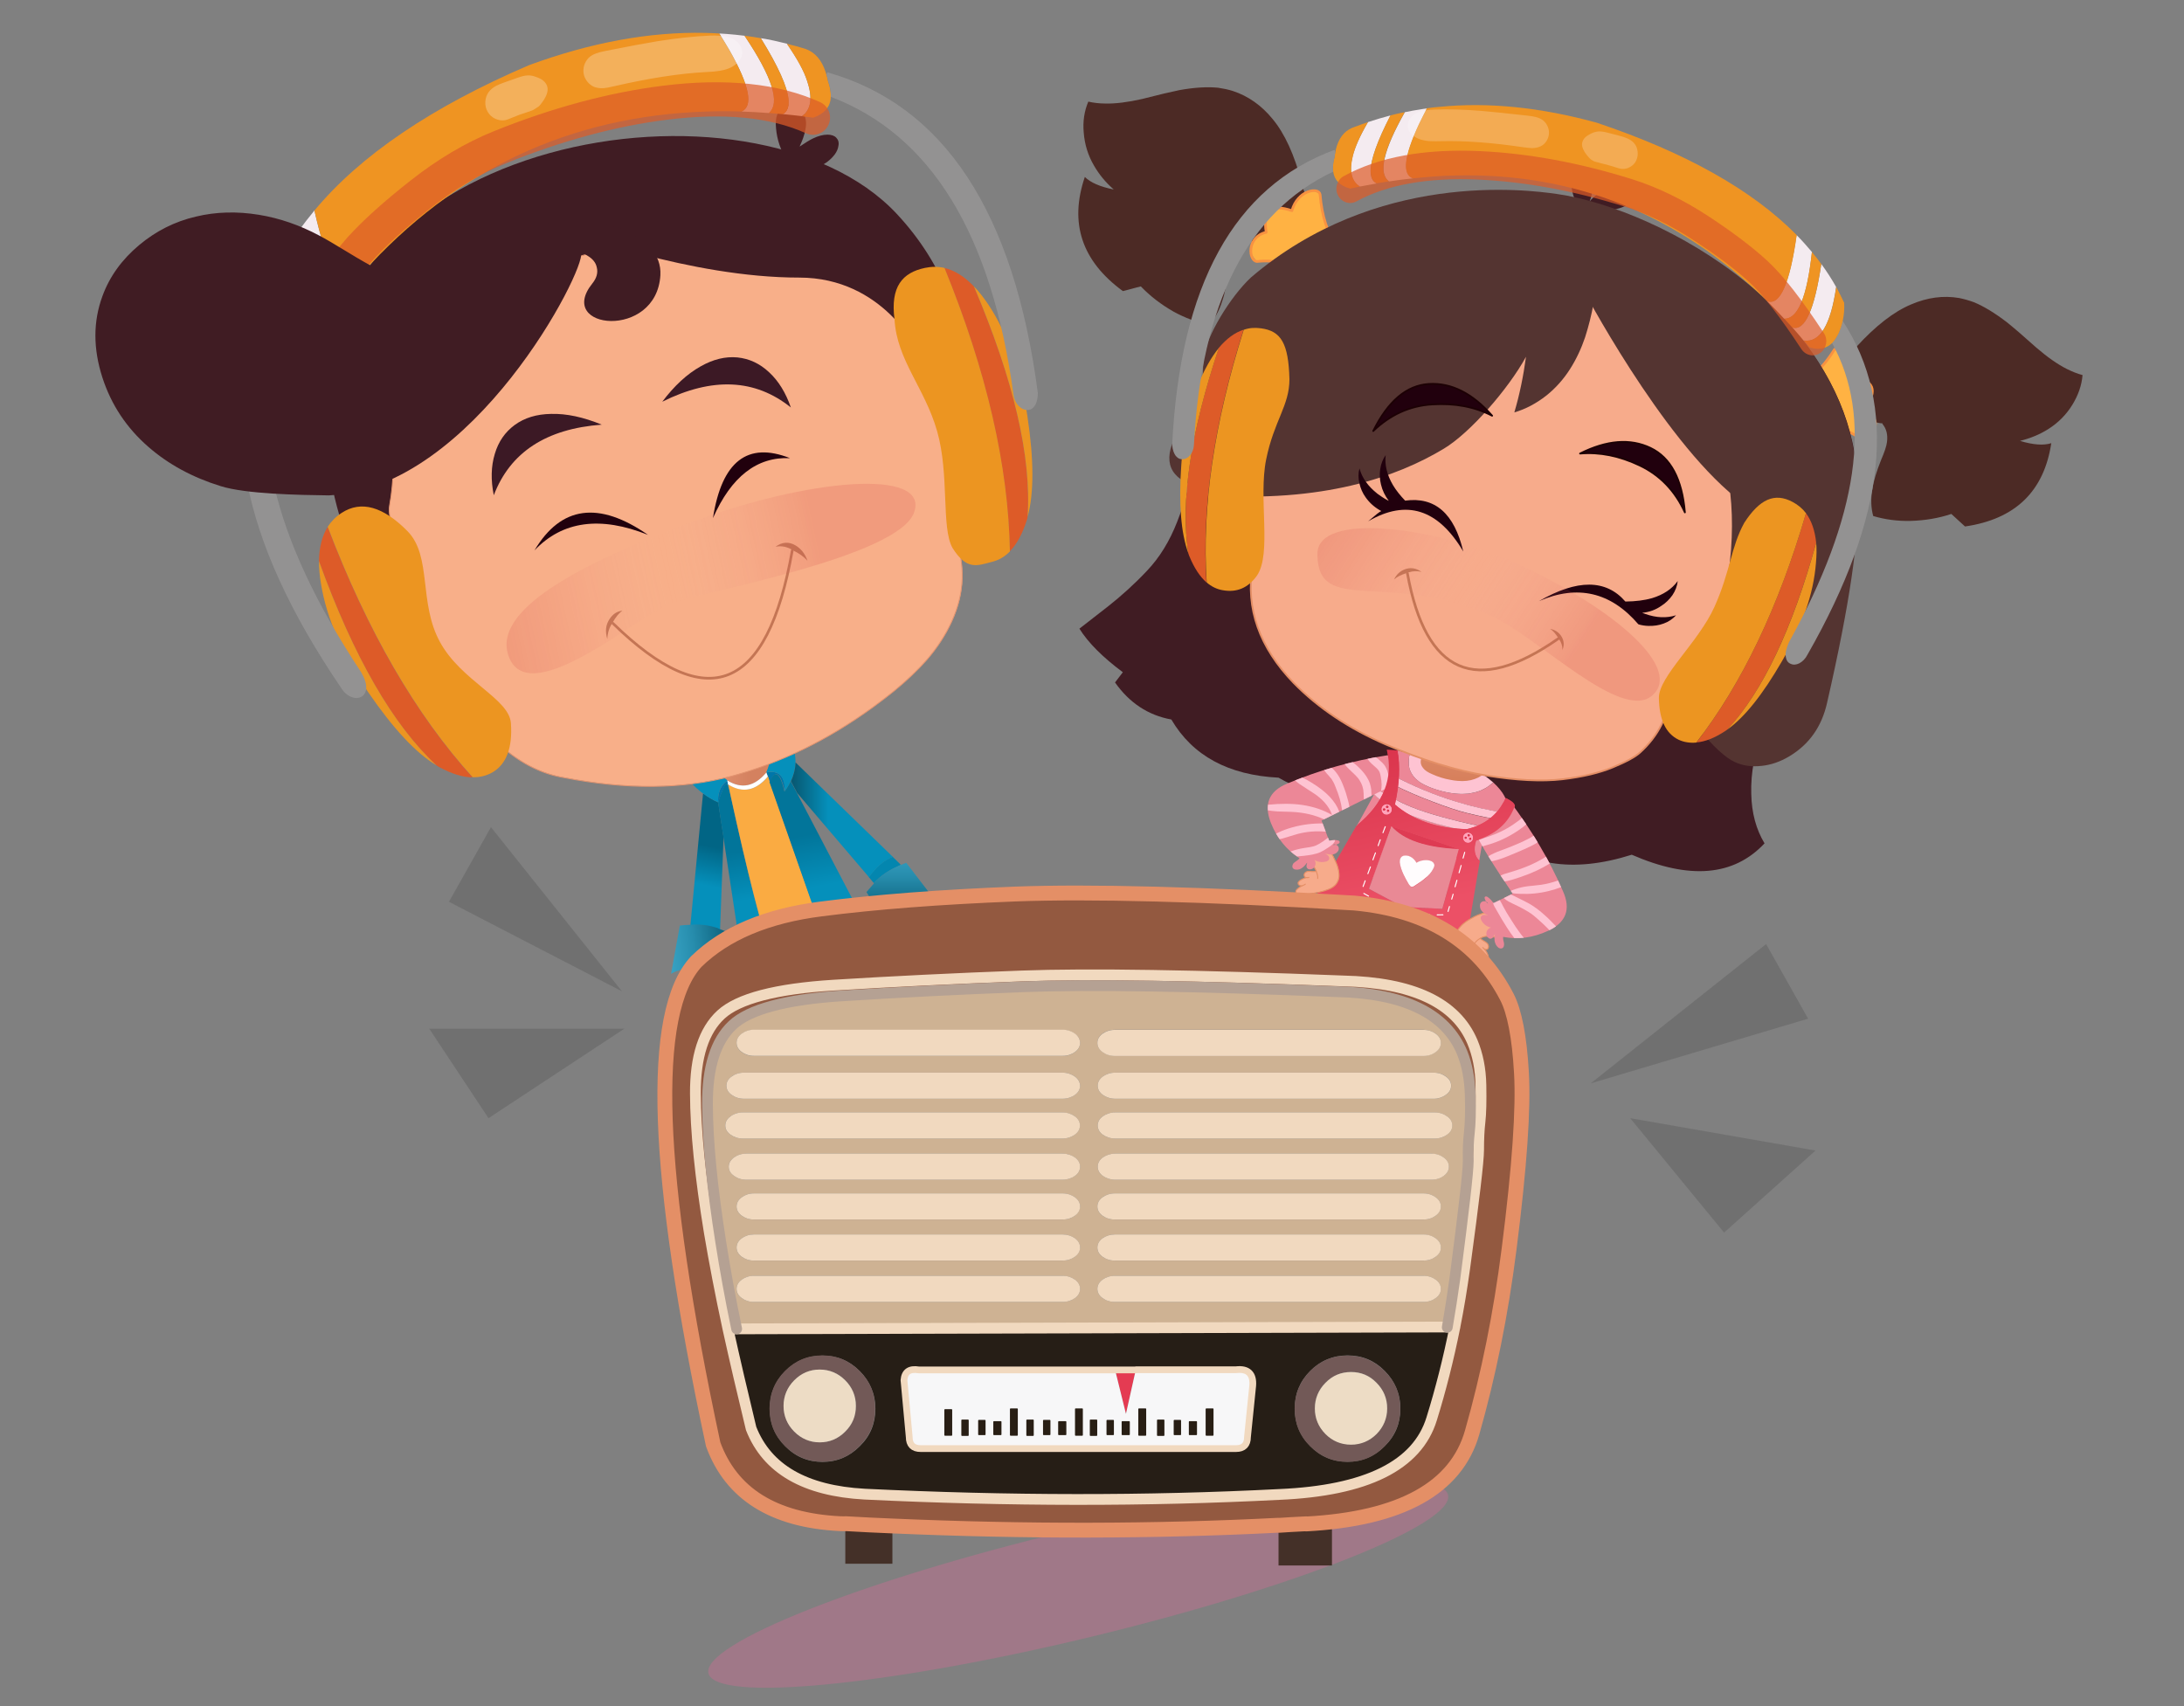 <svg width="64" height="50" viewBox="0 0 64 50" fill="none" xmlns="http://www.w3.org/2000/svg">
<rect x="0" y="0" width="64" height="50" fill="#808080" stroke="none"/>
<path d="M12.577 30.146L14.315 32.77L18.298 30.146H12.577ZM14.387 24.241L13.156 26.428L18.226 29.052L14.387 24.241ZM50.523 36.123L53.202 33.718L47.771 32.77L50.523 36.123ZM52.985 29.854L51.754 27.667L46.613 31.75L52.985 29.854Z" fill="#707070"/>
<path d="M41.607 22.49C42.157 22.74 42.581 22.601 42.887 22.073L40.968 21.543C40.841 21.924 41.057 22.24 41.607 22.49Z" fill="url(#paint0_linear_1_27629)"/>
<path d="M38.853 7.189C38.98 7.149 38.982 7.016 38.857 6.791C38.736 6.566 38.621 6.374 38.516 6.211C38.416 6.049 38.35 5.945 38.32 5.891C38.275 5.762 38.233 5.647 38.195 5.547C38.171 5.475 38.141 5.412 38.116 5.354L38.144 5.348C37.93 4.531 37.645 3.912 37.295 3.491C36.967 3.087 36.574 2.813 36.126 2.666C35.99 2.623 35.843 2.593 35.695 2.571C35.38 2.54 35.004 2.562 34.567 2.64C34.32 2.69 33.951 2.777 33.468 2.901C33.052 2.995 32.691 3.042 32.387 3.034C32.214 3.033 32.047 3.014 31.892 2.978C31.775 3.254 31.727 3.556 31.758 3.889C31.784 4.231 31.884 4.555 32.056 4.849C32.208 5.114 32.401 5.347 32.637 5.553C32.241 5.475 31.959 5.352 31.79 5.186C31.329 6.536 31.701 7.651 32.905 8.531L33.43 8.393C33.708 8.682 34.031 8.929 34.395 9.136C34.725 9.315 35.07 9.446 35.426 9.519C35.596 9.346 35.722 9.117 35.813 8.834C35.893 8.605 35.949 8.313 35.979 7.959C35.998 7.713 36.028 7.529 36.073 7.41C36.15 7.208 36.27 7.075 36.437 7.007L36.443 6.989C36.513 7.015 36.601 7.044 36.707 7.074C36.871 7.111 36.982 7.142 37.039 7.162C37.283 7.254 37.553 7.45 37.847 7.754C38.011 7.676 38.19 7.577 38.377 7.452C38.561 7.312 38.725 7.23 38.853 7.189Z" fill="#4C2A25"/>
<path d="M60.729 11.862C60.902 11.579 61.002 11.292 61.027 10.992C60.876 10.953 60.72 10.889 60.564 10.812C60.293 10.675 59.997 10.467 59.673 10.188C59.296 9.851 59.01 9.603 58.809 9.443C58.457 9.174 58.137 8.977 57.841 8.856C57.701 8.804 57.556 8.764 57.418 8.735C56.953 8.654 56.481 8.716 56.003 8.922C55.501 9.131 54.963 9.547 54.391 10.174L54.412 10.191C54.363 10.226 54.312 10.271 54.261 10.32C54.176 10.393 54.089 10.475 53.992 10.569C53.942 10.605 53.835 10.666 53.67 10.762C53.504 10.858 53.318 10.974 53.102 11.114C52.89 11.255 52.827 11.372 52.925 11.47C53.019 11.568 53.125 11.718 53.24 11.914C53.355 12.111 53.463 12.283 53.569 12.428C53.971 12.3 54.304 12.255 54.565 12.285C54.623 12.291 54.734 12.318 54.893 12.359C55 12.385 55.093 12.405 55.166 12.408L55.164 12.426C55.28 12.563 55.324 12.742 55.296 12.955C55.282 13.077 55.221 13.253 55.123 13.481C54.99 13.814 54.903 14.098 54.868 14.336C54.817 14.629 54.828 14.891 54.893 15.123C55.246 15.228 55.61 15.274 55.984 15.266C56.404 15.254 56.803 15.189 57.182 15.062L57.583 15.429C59.055 15.216 59.898 14.399 60.111 12.988C59.884 13.059 59.581 13.038 59.194 12.921C59.498 12.845 59.78 12.731 60.035 12.567C60.315 12.388 60.55 12.153 60.729 11.862Z" fill="#4C2A25"/>
<path d="M53.761 10.236C53.425 10.773 53.043 11.145 52.626 11.348L53.12 12.498C53.595 12.427 54.052 12.543 54.494 12.84C54.924 12.956 55.107 12.351 54.651 11.957C55.033 11.444 54.908 11.143 54.274 11.044C54.408 10.43 54.039 9.918 53.761 10.236Z" fill="#FFB243"/>
<path d="M53.762 10.236C54.238 10.165 54.409 10.435 54.275 11.04C54.908 11.138 55.034 11.439 54.652 11.953C55.108 12.346 55.052 12.637 54.495 12.836C54.053 12.538 53.596 12.422 53.12 12.494L52.627 11.344C53.044 11.14 53.425 10.773 53.762 10.236Z" stroke="#F89241" stroke-width="0.078" stroke-miterlimit="2.645" stroke-linecap="round" stroke-linejoin="round"/>
<path d="M38.682 5.703C38.733 6.335 38.9 6.843 39.176 7.218L38.209 8.006C37.82 7.721 37.362 7.61 36.833 7.668C36.431 7.232 36.737 6.955 37.101 6.812C36.999 6.179 37.249 5.97 37.855 6.179C38.018 5.576 38.457 5.467 38.682 5.703Z" fill="#FFB243"/>
<path d="M38.684 5.702C38.647 5.467 38.02 5.576 37.859 6.175C37.253 5.966 37.003 6.174 37.105 6.807C36.52 6.943 36.588 7.651 36.837 7.663C37.366 7.606 37.824 7.717 38.212 8.002L39.177 7.217C38.902 6.842 38.735 6.335 38.684 5.702Z" stroke="#F89241" stroke-width="0.078" stroke-miterlimit="2.645" stroke-linecap="round" stroke-linejoin="round"/>
<path d="M54.286 12.97C54.109 12.156 53.774 11.366 53.28 10.609C52.826 9.911 52.256 9.268 51.578 8.687C50.975 8.174 50.273 7.695 49.476 7.247C48.86 6.897 48.042 6.548 47.017 6.188C47.373 6.146 47.618 6.068 47.754 5.955C47.844 5.883 47.888 5.81 47.887 5.741C47.891 5.664 47.853 5.6 47.776 5.55C47.721 5.516 47.651 5.494 47.56 5.489C47.375 5.472 47.199 5.503 47.022 5.579C46.844 5.655 46.7 5.762 46.58 5.904C46.64 5.769 46.666 5.625 46.664 5.474C46.659 5.322 46.62 5.176 46.553 5.044C46.508 4.957 46.455 4.905 46.394 4.884C46.328 4.863 46.258 4.878 46.191 4.939C46.131 4.992 46.091 5.06 46.064 5.14C46.032 5.265 46.029 5.411 46.066 5.571C46.083 5.66 46.12 5.783 46.179 5.942C45.156 5.77 44.123 5.722 43.071 5.795C41.832 5.879 40.634 6.128 39.476 6.542C38.821 6.774 38.259 7.041 37.783 7.34C37.225 7.689 36.769 8.105 36.419 8.579C36.005 9.15 35.691 9.917 35.479 10.874C35.412 11.183 35.334 11.6 35.247 12.132C35.145 12.753 35.075 13.171 35.037 13.391C34.901 14.082 34.72 14.717 34.496 15.292C34.272 15.867 33.977 16.343 33.611 16.728C33.249 17.113 32.869 17.455 32.479 17.764C32.135 18.032 31.855 18.252 31.631 18.424C31.89 18.838 32.316 19.263 32.904 19.701L32.675 20C33.095 20.598 33.646 20.963 34.325 21.086C34.948 22.148 35.996 22.716 37.468 22.791C38.48 23.392 39.327 23.268 40.009 22.424C40.84 23.67 42.038 24.319 43.599 24.368C44.675 25.371 46.08 25.599 47.817 25.049C49.511 25.787 50.807 25.678 51.708 24.716C51.462 24.308 51.33 23.825 51.319 23.265C51.301 22.653 51.417 22.029 51.67 21.397C51.847 20.954 52.141 20.405 52.539 19.74C53.042 18.912 53.357 18.375 53.49 18.12C53.905 17.305 54.186 16.466 54.332 15.607C54.482 14.679 54.466 13.806 54.286 12.97Z" fill="#401C23"/>
<path d="M46.353 5.049C46.346 5.03 46.339 5.015 46.336 5.001" stroke="#472523" stroke-width="0.078" stroke-miterlimit="2.646" stroke-linecap="round" stroke-linejoin="round"/>
<path d="M41.558 25.697C41.572 25.694 41.591 25.687 41.605 25.679C41.666 25.662 41.73 25.659 41.792 25.669C41.841 25.679 41.903 25.698 41.973 25.728C41.982 25.734 41.991 25.734 42.004 25.736C42.097 25.763 42.16 25.769 42.203 25.746C42.237 25.722 42.259 25.683 42.269 25.628C42.271 25.61 42.277 25.588 42.275 25.565C42.289 25.461 42.281 25.36 42.254 25.256C42.227 25.158 42.186 25.062 42.127 24.974C42.118 24.964 42.114 24.959 42.106 24.954C42.083 24.956 42.065 24.954 42.05 24.962C42.046 24.962 42.046 24.962 42.041 24.961C41.794 24.979 41.61 25.002 41.497 25.042C41.342 25.095 41.233 25.144 41.17 25.184C41.141 25.2 41.112 25.22 41.083 25.24C41.054 25.26 41.024 25.284 40.995 25.309C40.94 25.359 40.902 25.419 40.887 25.486C40.88 25.513 40.873 25.54 40.87 25.567C40.861 25.658 40.884 25.756 40.941 25.867C40.963 25.924 40.998 25.987 41.042 26.055C41.093 26.138 41.161 26.231 41.242 26.335C41.315 26.429 41.382 26.495 41.446 26.538C41.493 26.57 41.529 26.573 41.554 26.553C41.574 26.532 41.585 26.51 41.583 26.482C41.587 26.437 41.578 26.39 41.565 26.339C41.562 26.325 41.554 26.31 41.547 26.291C41.531 26.267 41.52 26.238 41.514 26.201C41.52 26.234 41.531 26.262 41.547 26.291C41.559 26.302 41.572 26.317 41.579 26.331C41.596 26.346 41.618 26.353 41.641 26.355C41.668 26.353 41.687 26.341 41.699 26.315C41.709 26.307 41.712 26.28 41.706 26.238C41.691 26.159 41.657 26.087 41.618 26.023C41.609 26.014 41.597 25.999 41.59 25.984C41.602 25.999 41.61 26.009 41.618 26.023C41.622 26.028 41.63 26.034 41.639 26.039C41.66 26.055 41.682 26.062 41.706 26.05C41.739 26.04 41.755 26.014 41.759 25.973C41.758 25.932 41.748 25.899 41.719 25.868C41.707 25.849 41.682 25.828 41.64 25.792C41.601 25.765 41.581 25.741 41.569 25.717L41.558 25.697Z" fill="url(#paint1_linear_1_27629)"/>
<path d="M41.375 25.826C41.392 25.791 41.455 25.747 41.56 25.697C41.574 25.694 41.593 25.687 41.607 25.679C41.668 25.662 41.732 25.659 41.795 25.669C41.844 25.679 41.906 25.698 41.975 25.728C41.984 25.733 41.993 25.734 42.007 25.736M41.567 25.716C41.579 25.74 41.604 25.761 41.638 25.792C41.68 25.823 41.705 25.848 41.717 25.868C41.741 25.898 41.756 25.931 41.757 25.972C41.757 26.014 41.741 26.04 41.704 26.05C41.68 26.061 41.657 26.059 41.637 26.039C41.628 26.033 41.624 26.028 41.615 26.023C41.659 26.087 41.689 26.158 41.704 26.237C41.709 26.279 41.707 26.306 41.697 26.314C41.686 26.336 41.666 26.353 41.639 26.355C41.616 26.352 41.594 26.346 41.577 26.33C41.565 26.316 41.552 26.305 41.545 26.291M41.545 26.291C41.552 26.31 41.56 26.324 41.563 26.338C41.581 26.39 41.585 26.441 41.581 26.482C41.583 26.509 41.572 26.531 41.551 26.552C41.531 26.573 41.496 26.565 41.444 26.537C41.38 26.494 41.313 26.429 41.24 26.335C41.159 26.231 41.091 26.137 41.04 26.054C40.996 25.986 40.962 25.919 40.939 25.866C40.886 25.756 40.859 25.657 40.868 25.566C40.87 25.539 40.873 25.512 40.885 25.486C40.9 25.419 40.937 25.363 40.992 25.308C41.017 25.283 41.047 25.259 41.081 25.239C41.11 25.219 41.139 25.199 41.168 25.183C41.231 25.144 41.34 25.095 41.495 25.041C41.612 25.002 41.793 24.974 42.039 24.961L42.04 24.956C42.041 24.947 42.045 24.943 42.055 24.939C42.069 24.941 42.082 24.942 42.099 24.957C42.172 24.955 42.249 24.953 42.331 24.952M41.545 26.291C41.529 26.266 41.518 26.238 41.512 26.201M42.007 25.736C42.099 25.763 42.163 25.769 42.206 25.746C42.24 25.721 42.262 25.682 42.271 25.628C42.273 25.61 42.28 25.588 42.277 25.565C42.292 25.461 42.283 25.36 42.257 25.256C42.23 25.158 42.189 25.062 42.129 24.974C42.121 24.964 42.117 24.959 42.108 24.954C42.085 24.956 42.067 24.954 42.053 24.962C42.048 24.962 42.048 24.962 42.044 24.961M42.007 25.736C42.072 25.765 42.12 25.788 42.154 25.805M41.62 26.023C41.612 26.013 41.6 25.998 41.592 25.984" stroke="#E48F66" stroke-width="0.03" stroke-miterlimit="3.037" stroke-linecap="round" stroke-linejoin="round"/>
<path d="M42.17 23.102C42.719 23.352 43.145 23.215 43.446 22.685L41.528 22.153C41.41 22.535 41.625 22.853 42.17 23.102Z" fill="url(#paint2_linear_1_27629)"/>
<path d="M40.697 23.326C40.951 23.474 41.242 23.612 41.572 23.731C41.823 23.819 42.132 23.913 42.5 24.008C42.9 24.11 43.3 24.2 43.702 24.284L43.922 24.021C43.864 24.011 43.815 24.002 43.765 23.997C43.399 23.93 43.069 23.857 42.777 23.774C42.481 23.686 42.12 23.555 41.691 23.385C41.258 23.211 40.927 23.055 40.685 22.918C40.625 22.884 40.569 22.847 40.518 22.815C40.457 22.932 40.396 23.045 40.335 23.159C40.371 23.167 40.406 23.179 40.441 23.192C40.49 23.206 40.576 23.255 40.697 23.326Z" fill="#EC8797"/>
<path d="M42.702 23.506C43.162 23.646 43.625 23.75 44.091 23.823L44.178 23.717C44.193 23.462 44.054 23.201 43.757 22.93C43.708 22.976 43.663 23.012 43.615 23.044C43.575 23.073 43.537 23.096 43.499 23.116C43.379 23.182 43.247 23.224 43.1 23.247C43.058 23.256 43.021 23.262 42.98 23.262C42.935 23.263 42.893 23.268 42.848 23.268C42.607 23.268 42.343 23.224 42.052 23.127C41.911 23.082 41.788 23.029 41.694 22.974C41.654 22.956 41.625 22.935 41.595 22.914C41.459 22.814 41.365 22.7 41.319 22.567C41.311 22.552 41.304 22.533 41.301 22.515C41.284 22.449 41.278 22.371 41.281 22.289C41.284 22.257 41.288 22.221 41.291 22.189C41.299 22.153 41.302 22.121 41.314 22.09L40.95 21.991C40.839 22.209 40.728 22.419 40.618 22.623C40.666 22.646 40.73 22.68 40.813 22.724C41.418 23.048 42.044 23.305 42.702 23.506Z" fill="#EC8797"/>
<path d="M41.628 23.997C41.275 23.876 40.965 23.745 40.693 23.596C40.507 23.491 40.367 23.386 40.269 23.276C39.799 24.146 39.369 24.896 38.99 25.528L43.173 26.201L43.19 26.116C43.161 26.09 43.136 26.06 43.112 26.03C43.083 25.995 43.073 25.962 43.081 25.927C43.09 25.882 43.124 25.853 43.194 25.841C43.207 25.838 43.225 25.84 43.239 25.841L43.46 24.567L43.532 24.483C43.224 24.416 42.917 24.346 42.606 24.27C42.215 24.177 41.887 24.086 41.628 23.997Z" fill="#EC8797"/>
<path d="M41.691 23.381C42.12 23.55 42.48 23.681 42.777 23.769C43.069 23.852 43.398 23.925 43.765 23.993C43.814 24.002 43.867 24.012 43.922 24.017L44.086 23.818C43.62 23.745 43.157 23.641 42.698 23.501C42.039 23.3 41.413 23.043 40.808 22.719C40.726 22.675 40.665 22.641 40.613 22.618C40.58 22.679 40.546 22.744 40.513 22.805C40.565 22.837 40.616 22.875 40.681 22.908C40.926 23.051 41.257 23.206 41.691 23.381Z" fill="#FEC3D2"/>
<path d="M43.456 22.695C43.446 22.703 43.431 22.715 43.422 22.724C43.422 22.724 43.417 22.723 43.417 22.728C43.353 22.772 43.291 22.803 43.221 22.828C43.075 22.882 42.904 22.903 42.711 22.884C42.648 22.878 42.58 22.871 42.509 22.855C42.316 22.823 42.136 22.765 41.957 22.683C41.861 22.642 41.788 22.598 41.738 22.548C41.713 22.522 41.693 22.497 41.677 22.473C41.645 22.424 41.632 22.373 41.632 22.322C41.634 22.3 41.638 22.259 41.652 22.21C41.666 22.161 41.669 22.12 41.668 22.092C41.672 22.047 41.649 21.999 41.603 21.962C41.556 21.926 41.512 21.913 41.461 21.926C41.409 21.939 41.37 21.972 41.337 22.029C41.327 22.046 41.32 22.068 41.313 22.09C41.306 22.117 41.299 22.148 41.29 22.189C41.287 22.221 41.284 22.257 41.281 22.288C41.278 22.371 41.284 22.449 41.3 22.515C41.303 22.533 41.31 22.552 41.318 22.567C41.364 22.699 41.458 22.814 41.594 22.914C41.624 22.935 41.654 22.956 41.693 22.974C41.788 23.028 41.91 23.081 42.051 23.127C42.342 23.224 42.606 23.267 42.847 23.268C42.892 23.268 42.934 23.262 42.979 23.262C43.02 23.262 43.057 23.256 43.099 23.246C43.247 23.224 43.378 23.182 43.498 23.115C43.536 23.096 43.575 23.073 43.614 23.044C43.658 23.012 43.707 22.975 43.757 22.93C43.669 22.853 43.567 22.774 43.456 22.695Z" fill="#FEC3D2"/>
<path d="M42.499 24.008C42.131 23.913 41.821 23.819 41.571 23.731C41.241 23.612 40.95 23.474 40.695 23.326C40.575 23.255 40.489 23.206 40.44 23.187C40.406 23.17 40.37 23.162 40.334 23.154C40.312 23.193 40.29 23.237 40.268 23.276C40.367 23.386 40.507 23.491 40.692 23.596C40.965 23.746 41.275 23.876 41.627 23.997C41.887 24.086 42.215 24.177 42.606 24.27C42.917 24.346 43.224 24.417 43.532 24.483L43.7 24.284C43.295 24.199 42.894 24.11 42.499 24.008Z" fill="#FEC3D2"/>
<path d="M44.393 23.627C44.396 23.554 44.303 23.472 44.125 23.386C43.911 23.865 43.537 24.167 42.993 24.298C42.121 24.283 41.417 24.041 40.879 23.577C41.014 22.972 41.037 22.444 40.953 21.991L40.645 21.976C40.846 22.819 40.544 23.563 39.741 24.213L37.945 27.322L42.907 27.969L43.363 25.235C43.213 25.093 43.177 24.897 43.256 24.639C43.833 24.452 44.21 24.118 44.393 23.627ZM43.028 24.407C43.068 24.41 43.099 24.423 43.123 24.452C43.153 24.483 43.163 24.516 43.164 24.557C43.16 24.598 43.148 24.629 43.118 24.653C43.088 24.682 43.055 24.693 43.014 24.694C42.974 24.69 42.943 24.678 42.914 24.647C42.89 24.617 42.875 24.584 42.879 24.543C42.882 24.502 42.894 24.471 42.924 24.442C42.954 24.418 42.991 24.408 43.028 24.407ZM40.643 23.573C40.684 23.576 40.719 23.589 40.743 23.619C40.772 23.649 40.782 23.687 40.783 23.728C40.779 23.769 40.766 23.804 40.737 23.829C40.707 23.858 40.669 23.868 40.629 23.869C40.588 23.865 40.553 23.852 40.528 23.823C40.504 23.793 40.489 23.755 40.489 23.713C40.492 23.673 40.505 23.637 40.535 23.613C40.569 23.584 40.606 23.574 40.643 23.573ZM40.117 26.048L40.773 24.217L42.755 24.888L42.266 26.635L41.107 26.578L40.117 26.048Z" fill="url(#paint3_linear_1_27629)"/>
<path d="M40.776 24.217L40.12 26.049L41.111 26.579L42.269 26.636L42.758 24.889L40.776 24.217Z" fill="#DE3B53"/>
<path d="M40.747 23.624C40.718 23.593 40.688 23.577 40.647 23.577C40.607 23.573 40.574 23.589 40.539 23.617C40.509 23.646 40.492 23.677 40.493 23.718C40.489 23.759 40.504 23.792 40.533 23.827C40.561 23.862 40.592 23.874 40.633 23.873C40.673 23.877 40.707 23.862 40.741 23.834C40.771 23.804 40.788 23.774 40.787 23.733C40.787 23.687 40.776 23.654 40.747 23.624ZM40.684 23.622C40.692 23.632 40.696 23.642 40.695 23.651C40.694 23.66 40.689 23.668 40.683 23.677C40.678 23.686 40.669 23.689 40.659 23.688C40.65 23.688 40.642 23.682 40.633 23.677C40.629 23.672 40.626 23.662 40.626 23.653C40.627 23.644 40.628 23.635 40.638 23.627C40.648 23.623 40.657 23.619 40.666 23.62C40.675 23.621 40.68 23.617 40.684 23.622ZM40.655 23.734C40.665 23.73 40.669 23.726 40.678 23.727C40.688 23.728 40.697 23.729 40.7 23.738C40.708 23.748 40.712 23.753 40.712 23.762C40.711 23.771 40.705 23.78 40.7 23.784C40.695 23.793 40.686 23.796 40.677 23.795C40.667 23.794 40.659 23.789 40.65 23.784C40.646 23.779 40.643 23.769 40.644 23.76C40.645 23.747 40.65 23.742 40.655 23.734ZM40.586 23.7C40.594 23.709 40.598 23.715 40.597 23.724C40.596 23.733 40.591 23.741 40.586 23.745C40.581 23.754 40.571 23.758 40.562 23.757C40.553 23.756 40.544 23.75 40.536 23.745C40.532 23.74 40.528 23.731 40.529 23.722C40.53 23.712 40.531 23.703 40.541 23.695C40.55 23.692 40.555 23.688 40.564 23.688C40.573 23.689 40.582 23.69 40.586 23.7ZM43.128 24.453C43.104 24.423 43.069 24.41 43.033 24.407C42.992 24.403 42.959 24.418 42.929 24.443C42.899 24.472 42.887 24.503 42.883 24.543C42.879 24.584 42.894 24.618 42.919 24.648C42.948 24.678 42.978 24.694 43.019 24.694C43.059 24.698 43.093 24.683 43.123 24.654C43.152 24.629 43.169 24.594 43.168 24.557C43.167 24.52 43.153 24.482 43.128 24.453ZM43.064 24.456C43.072 24.466 43.077 24.471 43.076 24.48C43.075 24.489 43.069 24.497 43.065 24.501C43.059 24.51 43.05 24.514 43.041 24.513C43.032 24.512 43.023 24.507 43.014 24.501C43.01 24.496 43.007 24.487 43.008 24.478C43.008 24.468 43.009 24.459 43.019 24.451C43.029 24.448 43.034 24.444 43.043 24.444C43.052 24.445 43.06 24.451 43.064 24.456ZM42.98 24.53C42.984 24.535 42.988 24.544 42.987 24.553C42.986 24.562 42.985 24.572 42.976 24.575C42.966 24.579 42.961 24.583 42.952 24.582C42.943 24.581 42.934 24.58 42.931 24.571C42.927 24.561 42.923 24.556 42.924 24.547C42.925 24.538 42.925 24.529 42.935 24.526C42.94 24.521 42.949 24.518 42.958 24.519C42.967 24.52 42.971 24.524 42.98 24.53ZM43.068 24.557C43.073 24.553 43.083 24.549 43.092 24.55C43.101 24.551 43.11 24.552 43.113 24.561C43.117 24.566 43.121 24.576 43.12 24.585C43.119 24.594 43.118 24.603 43.109 24.606C43.104 24.61 43.095 24.614 43.086 24.613C43.077 24.612 43.068 24.611 43.064 24.602C43.06 24.597 43.056 24.588 43.057 24.578C43.058 24.569 43.063 24.565 43.068 24.557Z" fill="#FFA3BA"/>
<path d="M40.596 23.724C40.597 23.715 40.593 23.705 40.585 23.7C40.581 23.695 40.572 23.689 40.563 23.689C40.554 23.688 40.544 23.691 40.539 23.695C40.534 23.704 40.529 23.713 40.528 23.722C40.527 23.731 40.531 23.74 40.535 23.745C40.543 23.755 40.552 23.756 40.561 23.757C40.57 23.758 40.579 23.754 40.585 23.746C40.59 23.741 40.595 23.733 40.596 23.724ZM40.682 23.727C40.673 23.727 40.663 23.73 40.659 23.734C40.653 23.743 40.648 23.752 40.647 23.761C40.646 23.77 40.65 23.779 40.654 23.784C40.662 23.794 40.671 23.795 40.68 23.796C40.689 23.797 40.698 23.793 40.704 23.785C40.713 23.781 40.714 23.772 40.715 23.763C40.716 23.754 40.712 23.744 40.704 23.739C40.696 23.729 40.691 23.728 40.682 23.727ZM40.694 23.651C40.695 23.642 40.691 23.632 40.683 23.622C40.679 23.617 40.67 23.612 40.657 23.611C40.643 23.609 40.638 23.613 40.629 23.617C40.623 23.626 40.618 23.634 40.617 23.643C40.616 23.652 40.62 23.662 40.624 23.667C40.632 23.677 40.641 23.678 40.65 23.679C40.659 23.68 40.669 23.676 40.674 23.667C40.688 23.669 40.693 23.66 40.694 23.651ZM43.091 24.55C43.082 24.549 43.072 24.553 43.067 24.557C43.062 24.561 43.057 24.57 43.056 24.579C43.055 24.588 43.059 24.597 43.063 24.602C43.067 24.607 43.076 24.613 43.085 24.613C43.094 24.614 43.103 24.611 43.108 24.607C43.113 24.602 43.118 24.594 43.119 24.585C43.12 24.576 43.116 24.566 43.112 24.561C43.108 24.556 43.1 24.551 43.091 24.55ZM42.986 24.554C42.987 24.545 42.983 24.535 42.979 24.53C42.975 24.525 42.966 24.52 42.957 24.519C42.948 24.518 42.939 24.522 42.934 24.526C42.929 24.53 42.923 24.538 42.923 24.548C42.922 24.557 42.925 24.566 42.929 24.571C42.934 24.576 42.942 24.581 42.951 24.582C42.96 24.583 42.97 24.579 42.975 24.575C42.98 24.571 42.985 24.563 42.986 24.554ZM43.075 24.48C43.075 24.471 43.072 24.461 43.063 24.456C43.059 24.451 43.051 24.445 43.042 24.445C43.033 24.444 43.023 24.447 43.018 24.451C43.013 24.46 43.008 24.469 43.007 24.478C43.006 24.487 43.009 24.496 43.013 24.501C43.022 24.511 43.031 24.512 43.04 24.513C43.049 24.514 43.058 24.51 43.063 24.502C43.073 24.498 43.074 24.489 43.075 24.48Z" fill="#DA344C"/>
<path d="M42.926 24.977L42.879 25.146M42.582 26.207L42.541 26.35M42.694 25.797L42.639 25.988M42.817 25.365L42.756 25.578M40.232 25.198L40.306 24.995M40.385 24.783L40.447 24.61M39.944 25.98L40.005 25.812M40.104 26.261L39.966 26.184M40.084 25.605L40.158 25.406M40.526 24.403L40.593 24.226M41.547 26.808L41.366 26.808M41.138 26.809L41.066 26.807L41.023 26.78M40.828 26.674L40.69 26.597M41.889 26.808L41.775 26.811M42.284 26.81L42.115 26.812M42.475 26.567L42.434 26.71M40.496 26.487L40.293 26.376" stroke="white" stroke-width="0.03" stroke-miterlimit="3.037" stroke-linecap="round" stroke-linejoin="round"/>
<path d="M39.214 25.432C39.197 25.362 39.149 25.248 39.077 25.103C39.023 24.993 38.915 24.845 38.746 24.66C38.746 24.66 38.746 24.655 38.742 24.655C38.734 24.64 38.722 24.625 38.71 24.61C38.701 24.609 38.687 24.608 38.678 24.612C38.576 24.634 38.481 24.671 38.39 24.721C38.298 24.777 38.219 24.842 38.157 24.923C38.101 24.991 38.077 25.048 38.09 25.1C38.104 25.147 38.15 25.192 38.232 25.237C38.24 25.242 38.249 25.243 38.258 25.249C38.328 25.278 38.384 25.307 38.427 25.334C38.482 25.376 38.528 25.421 38.554 25.479C38.562 25.493 38.57 25.508 38.577 25.527C38.617 25.631 38.633 25.706 38.62 25.746C38.633 25.706 38.617 25.636 38.577 25.527L38.558 25.534C38.535 25.541 38.499 25.537 38.453 25.538C38.404 25.533 38.368 25.529 38.345 25.532C38.308 25.533 38.275 25.548 38.245 25.577C38.215 25.611 38.212 25.642 38.227 25.676C38.238 25.695 38.255 25.711 38.282 25.713C38.291 25.714 38.296 25.715 38.305 25.715C38.323 25.717 38.341 25.714 38.36 25.707C38.341 25.714 38.323 25.713 38.305 25.715C38.23 25.731 38.159 25.761 38.096 25.805C38.066 25.83 38.051 25.851 38.045 25.86C38.038 25.887 38.045 25.91 38.061 25.93C38.078 25.945 38.1 25.957 38.122 25.959C38.141 25.956 38.159 25.953 38.173 25.954C38.154 25.962 38.139 25.97 38.126 25.973C38.078 26 38.038 26.029 38.008 26.062C37.988 26.083 37.977 26.105 37.978 26.137C37.98 26.165 38.01 26.181 38.063 26.196C38.139 26.212 38.235 26.212 38.35 26.196C38.589 26.164 38.775 26.122 38.893 26.074C39.044 26.025 39.146 25.948 39.198 25.838C39.23 25.782 39.246 25.715 39.244 25.637C39.245 25.577 39.234 25.508 39.214 25.432Z" fill="#F7AB8B"/>
<path d="M38.169 25.959C38.15 25.966 38.136 25.974 38.122 25.977C38.074 26.005 38.035 26.033 38.004 26.067C37.984 26.088 37.973 26.109 37.974 26.142C37.976 26.169 38.006 26.186 38.059 26.2C38.135 26.217 38.231 26.217 38.346 26.2C38.585 26.169 38.771 26.127 38.889 26.079C39.04 26.029 39.142 25.952 39.194 25.843C39.226 25.786 39.242 25.719 39.24 25.641C39.238 25.572 39.226 25.503 39.206 25.432C39.19 25.362 39.141 25.247 39.069 25.103C39.016 24.992 38.907 24.845 38.738 24.659C38.738 24.659 38.738 24.655 38.734 24.654C38.726 24.64 38.714 24.625 38.702 24.61C38.693 24.609 38.679 24.608 38.67 24.611C38.568 24.634 38.473 24.67 38.382 24.721C38.29 24.776 38.211 24.842 38.149 24.923C38.093 24.991 38.069 25.048 38.082 25.099C38.096 25.146 38.142 25.192 38.224 25.237C38.233 25.242 38.242 25.243 38.25 25.248C38.32 25.278 38.376 25.306 38.419 25.333C38.474 25.375 38.52 25.421 38.546 25.478C38.554 25.493 38.562 25.507 38.569 25.526C38.609 25.631 38.625 25.706 38.612 25.745M38.54 24.443C38.598 24.504 38.657 24.56 38.706 24.615C38.724 24.617 38.737 24.622 38.745 24.637C38.748 24.646 38.748 24.651 38.743 24.655L38.742 24.66M38.079 25.186C38.109 25.203 38.162 25.221 38.228 25.242M38.554 25.538C38.531 25.545 38.495 25.542 38.449 25.542C38.4 25.537 38.364 25.534 38.341 25.536C38.304 25.537 38.271 25.552 38.241 25.581C38.211 25.615 38.208 25.647 38.223 25.68C38.234 25.7 38.251 25.715 38.278 25.718C38.287 25.719 38.292 25.719 38.301 25.72C38.319 25.722 38.337 25.719 38.356 25.712M38.301 25.715C38.227 25.731 38.156 25.761 38.093 25.805C38.063 25.83 38.047 25.851 38.042 25.86C38.035 25.887 38.042 25.91 38.058 25.93C38.075 25.945 38.096 25.957 38.119 25.959C38.137 25.956 38.156 25.953 38.169 25.954C38.197 25.948 38.221 25.932 38.251 25.912" stroke="#E48F66" stroke-width="0.03" stroke-miterlimit="3.037" stroke-linecap="round" stroke-linejoin="round"/>
<path d="M42.912 27.045C42.968 26.996 43.068 26.934 43.218 26.856C43.325 26.799 43.498 26.744 43.742 26.689C43.742 26.689 43.744 26.686 43.748 26.688C43.763 26.682 43.782 26.679 43.797 26.673C43.805 26.679 43.816 26.686 43.827 26.694C43.898 26.774 43.955 26.859 44 26.953C44.042 27.05 44.065 27.151 44.069 27.254C44.074 27.342 44.059 27.403 44.022 27.439C43.985 27.468 43.922 27.479 43.826 27.465C43.816 27.464 43.806 27.462 43.796 27.461C43.725 27.443 43.658 27.435 43.609 27.433C43.538 27.433 43.478 27.446 43.421 27.472C43.406 27.478 43.388 27.487 43.376 27.496L43.392 27.513C43.408 27.53 43.437 27.551 43.477 27.573C43.52 27.599 43.552 27.616 43.568 27.633C43.597 27.654 43.617 27.69 43.623 27.729C43.627 27.77 43.616 27.802 43.586 27.82C43.568 27.829 43.546 27.83 43.515 27.819C43.507 27.813 43.504 27.811 43.496 27.805C43.481 27.795 43.467 27.784 43.455 27.77C43.467 27.784 43.479 27.799 43.496 27.805C43.547 27.859 43.588 27.927 43.613 28.001C43.623 28.042 43.624 28.065 43.622 28.075C43.614 28.102 43.593 28.116 43.568 28.12C43.543 28.124 43.523 28.121 43.498 28.109C43.483 28.098 43.471 28.084 43.456 28.073C43.466 28.091 43.478 28.106 43.48 28.118C43.505 28.17 43.522 28.216 43.526 28.258C43.534 28.286 43.526 28.313 43.504 28.337C43.484 28.356 43.452 28.355 43.4 28.335C43.329 28.301 43.252 28.245 43.167 28.168C42.99 28.002 42.863 27.86 42.793 27.754C42.697 27.624 42.66 27.502 42.676 27.385C42.678 27.32 42.707 27.256 42.758 27.192C42.805 27.142 42.851 27.091 42.912 27.045Z" fill="#F7AB8B"/>
<path d="M43.457 28.08C43.467 28.098 43.479 28.113 43.481 28.125C43.506 28.177 43.523 28.223 43.527 28.264C43.535 28.293 43.526 28.32 43.504 28.343C43.485 28.363 43.452 28.362 43.4 28.341C43.33 28.308 43.252 28.252 43.168 28.175C42.991 28.009 42.863 27.867 42.794 27.761C42.697 27.631 42.661 27.509 42.677 27.392C42.679 27.326 42.708 27.263 42.758 27.199C42.801 27.146 42.848 27.095 42.909 27.049C42.965 27 43.065 26.938 43.215 26.86C43.322 26.803 43.494 26.748 43.739 26.693C43.739 26.693 43.741 26.69 43.745 26.692C43.76 26.686 43.779 26.683 43.794 26.677C43.802 26.683 43.813 26.691 43.824 26.698C43.895 26.778 43.952 26.863 43.997 26.957C44.039 27.054 44.062 27.155 44.066 27.259C44.071 27.346 44.056 27.407 44.019 27.443C43.982 27.472 43.919 27.483 43.822 27.47C43.812 27.468 43.803 27.466 43.792 27.465C43.721 27.448 43.655 27.439 43.606 27.438C43.535 27.437 43.475 27.45 43.418 27.476C43.403 27.482 43.385 27.491 43.373 27.5C43.28 27.561 43.227 27.613 43.214 27.654M44.029 26.628C43.947 26.642 43.869 26.658 43.793 26.671C43.778 26.66 43.762 26.66 43.753 26.665C43.744 26.669 43.742 26.673 43.743 26.68L43.74 26.683M43.977 27.502C43.944 27.495 43.89 27.484 43.822 27.463M43.388 27.51C43.404 27.527 43.433 27.549 43.473 27.571C43.516 27.597 43.548 27.614 43.564 27.631C43.593 27.652 43.612 27.688 43.619 27.726C43.622 27.768 43.611 27.799 43.582 27.817C43.564 27.827 43.541 27.828 43.51 27.816C43.503 27.811 43.499 27.808 43.492 27.803C43.477 27.793 43.462 27.782 43.45 27.768M43.489 27.807C43.541 27.86 43.581 27.929 43.606 28.003C43.617 28.044 43.617 28.066 43.615 28.076C43.607 28.104 43.587 28.117 43.561 28.121C43.536 28.126 43.516 28.122 43.491 28.11C43.477 28.1 43.465 28.085 43.45 28.075C43.433 28.052 43.419 28.025 43.407 27.994" stroke="#E48F66" stroke-width="0.03" stroke-miterlimit="3.036" stroke-linecap="round" stroke-linejoin="round"/>
<path d="M37.716 22.966C37.181 23.189 37.027 23.572 37.243 24.119C37.423 24.567 37.7 24.909 38.081 25.152L38.071 25.165C38.056 25.181 38.036 25.202 38.007 25.222C37.977 25.242 37.953 25.259 37.938 25.271C37.914 25.287 37.894 25.308 37.882 25.339C37.87 25.365 37.868 25.392 37.874 25.42C37.889 25.454 37.918 25.479 37.968 25.484C38.04 25.496 38.11 25.475 38.174 25.422C38.213 25.393 38.264 25.339 38.317 25.257C38.276 25.354 38.274 25.418 38.316 25.454C38.337 25.474 38.368 25.482 38.41 25.476C38.47 25.468 38.514 25.431 38.538 25.37C38.562 25.303 38.554 25.248 38.517 25.203C38.625 25.264 38.738 25.279 38.854 25.249C38.905 25.236 38.935 25.216 38.947 25.185C38.959 25.149 38.953 25.117 38.925 25.082C38.9 25.057 38.866 25.031 38.822 25.013C38.928 25.041 39.01 25.049 39.07 25.037C39.112 25.027 39.15 25.008 39.18 24.979C39.215 24.945 39.232 24.91 39.231 24.874C39.235 24.833 39.216 24.794 39.173 24.767C39.164 24.762 39.156 24.756 39.147 24.756C39.119 24.762 39.091 24.764 39.06 24.761C39.089 24.741 39.116 24.739 39.147 24.756C39.175 24.749 39.203 24.738 39.227 24.722C39.251 24.706 39.262 24.689 39.255 24.665C39.252 24.651 39.235 24.636 39.2 24.628C39.124 24.612 39.041 24.617 38.948 24.64L38.727 24.047L40.636 23.101C40.956 22.61 40.963 22.29 40.664 22.133C39.622 22.293 38.635 22.578 37.716 22.966Z" fill="#EC8797"/>
<path d="M40.717 22.966C40.715 22.943 40.717 22.921 40.714 22.897C40.706 22.837 40.701 22.795 40.695 22.767C40.675 22.637 40.639 22.538 40.596 22.465C40.565 22.412 40.516 22.357 40.449 22.3C40.407 22.259 40.365 22.223 40.318 22.191C40.235 22.206 40.156 22.221 40.072 22.241C40.108 22.294 40.153 22.345 40.199 22.386C40.224 22.411 40.266 22.447 40.325 22.498C40.371 22.539 40.408 22.584 40.426 22.627C40.441 22.665 40.455 22.708 40.46 22.754C40.493 22.926 40.498 23.069 40.464 23.184L40.632 23.1C40.668 23.053 40.695 23.01 40.717 22.966Z" fill="#FEC3D2"/>
<path d="M40.174 23.088C40.159 23.004 40.136 22.919 40.089 22.837C40.028 22.717 39.93 22.593 39.792 22.465C39.738 22.414 39.687 22.373 39.636 22.336C39.557 22.355 39.483 22.376 39.403 22.396C39.444 22.45 39.497 22.51 39.564 22.571C39.652 22.653 39.701 22.703 39.714 22.714C39.768 22.769 39.813 22.82 39.844 22.873C39.916 22.985 39.954 23.108 39.959 23.241C39.961 23.273 39.961 23.319 39.964 23.383C39.963 23.397 39.966 23.411 39.969 23.43L40.193 23.318C40.192 23.286 40.19 23.254 40.185 23.217C40.188 23.176 40.184 23.13 40.174 23.088Z" fill="#FEC3D2"/>
<path d="M37.867 24.248C37.708 24.292 37.571 24.343 37.456 24.401C37.433 24.412 37.413 24.424 37.395 24.431C37.425 24.489 37.461 24.543 37.497 24.592C37.534 24.587 37.576 24.577 37.618 24.563C37.703 24.539 37.829 24.501 37.998 24.448C38.278 24.37 38.562 24.347 38.85 24.375L38.76 24.133C38.469 24.128 38.17 24.163 37.867 24.248Z" fill="#FEC3D2"/>
<path d="M38.669 24.723C38.601 24.762 38.544 24.789 38.493 24.802C38.451 24.817 38.367 24.831 38.248 24.847C38.091 24.869 37.951 24.906 37.819 24.953C37.878 25.004 37.941 25.056 38.01 25.099C38.06 25.095 38.129 25.088 38.207 25.081C38.318 25.069 38.401 25.054 38.452 25.046C38.54 25.026 38.619 25.007 38.685 24.977C38.752 24.946 38.829 24.903 38.916 24.843C38.974 24.808 39.014 24.775 39.043 24.75C39.093 24.705 39.12 24.661 39.124 24.621C39.069 24.62 39.014 24.628 38.954 24.641L38.917 24.546C38.913 24.55 38.903 24.558 38.898 24.562C38.824 24.624 38.746 24.676 38.669 24.723Z" fill="#FEC3D2"/>
<path d="M39.252 22.784C39.186 22.668 39.109 22.573 39.025 22.501C38.95 22.521 38.88 22.542 38.805 22.567C38.817 22.586 38.824 22.601 38.837 22.616C38.857 22.641 38.885 22.68 38.927 22.721C38.967 22.77 38.996 22.805 39.017 22.825C39.056 22.884 39.099 22.961 39.135 23.061C39.243 23.314 39.303 23.539 39.326 23.729C39.326 23.734 39.33 23.739 39.329 23.748L39.543 23.645C39.526 23.538 39.493 23.407 39.441 23.241C39.377 23.048 39.315 22.895 39.252 22.784Z" fill="#FEC3D2"/>
<path d="M38.411 22.922C38.325 22.869 38.243 22.824 38.165 22.789C38.089 22.818 38.019 22.843 37.948 22.873C37.986 22.904 38.023 22.936 38.066 22.967C38.104 22.994 38.194 23.053 38.336 23.144C38.469 23.226 38.58 23.3 38.664 23.372C38.778 23.466 38.864 23.566 38.927 23.663C38.975 23.737 39.009 23.808 39.034 23.884C38.779 23.736 38.489 23.639 38.161 23.59C37.865 23.547 37.529 23.547 37.157 23.584C37.152 23.639 37.147 23.693 37.155 23.749C37.236 23.761 37.33 23.775 37.434 23.78C37.525 23.785 37.665 23.789 37.847 23.793C38.218 23.81 38.538 23.887 38.799 24.012L39.247 23.79C39.193 23.639 39.098 23.492 38.966 23.351C38.838 23.215 38.656 23.07 38.411 22.922Z" fill="#FEC3D2"/>
<path d="M44.225 23.455C44.181 23.442 44.136 23.438 44.095 23.434C44.084 23.451 44.069 23.463 44.059 23.476C44.067 23.49 44.066 23.504 44.064 23.518C44.061 23.549 44.039 23.593 43.994 23.639C43.963 23.673 43.933 23.706 43.902 23.74C43.824 23.847 43.741 23.958 43.643 24.077L43.591 24.14C43.59 24.154 43.589 24.168 43.583 24.181C43.579 24.176 43.57 24.175 43.566 24.17L43.55 24.191C43.469 24.279 43.39 24.345 43.317 24.393C43.293 24.413 43.269 24.425 43.245 24.432C43.416 24.791 43.774 25.38 44.329 26.188L43.766 26.468C43.714 26.39 43.656 26.33 43.592 26.287C43.562 26.27 43.539 26.268 43.525 26.276C43.505 26.288 43.499 26.31 43.51 26.338C43.521 26.367 43.527 26.39 43.543 26.419C43.574 26.431 43.594 26.452 43.605 26.485C43.58 26.464 43.559 26.444 43.543 26.419C43.534 26.419 43.525 26.413 43.516 26.412C43.467 26.407 43.429 26.418 43.399 26.451C43.373 26.481 43.365 26.517 43.37 26.563C43.371 26.604 43.385 26.647 43.409 26.681C43.445 26.735 43.508 26.782 43.604 26.832C43.559 26.819 43.515 26.81 43.478 26.816C43.437 26.821 43.407 26.841 43.395 26.877C43.383 26.907 43.393 26.945 43.42 26.989C43.483 27.096 43.577 27.16 43.697 27.185C43.638 27.193 43.598 27.23 43.569 27.291C43.545 27.358 43.553 27.413 43.589 27.463C43.618 27.493 43.644 27.509 43.671 27.512C43.725 27.512 43.771 27.466 43.807 27.369C43.794 27.464 43.791 27.537 43.8 27.584C43.816 27.663 43.85 27.726 43.91 27.773C43.948 27.799 43.989 27.803 44.022 27.788C44.046 27.777 44.061 27.755 44.069 27.724C44.076 27.697 44.079 27.67 44.073 27.637C44.07 27.619 44.063 27.591 44.053 27.553C44.047 27.521 44.045 27.493 44.048 27.47L44.049 27.457C44.491 27.541 44.924 27.482 45.361 27.281C45.894 27.035 46.04 26.646 45.8 26.115C45.401 25.193 44.871 24.309 44.225 23.455Z" fill="#EC8797"/>
<path d="M45.159 25.93C45.113 25.934 45.035 25.945 44.92 25.957C44.819 25.965 44.741 25.976 44.685 25.985C44.561 26.005 44.434 26.043 44.302 26.094C44.288 26.097 44.283 26.102 44.273 26.11C44.29 26.13 44.302 26.149 44.318 26.173C44.38 26.189 44.457 26.191 44.543 26.195C44.823 26.208 45.108 26.181 45.387 26.112C45.508 26.082 45.63 26.044 45.748 26C45.718 25.933 45.688 25.871 45.657 25.804C45.497 25.861 45.33 25.905 45.159 25.93Z" fill="#FEC3D2"/>
<path d="M45.287 26.839C45.128 26.691 44.971 26.575 44.82 26.487C44.756 26.449 44.595 26.369 44.339 26.244C44.317 26.233 44.295 26.222 44.278 26.215L44.068 26.319C44.089 26.339 44.114 26.36 44.144 26.381C44.182 26.408 44.234 26.435 44.304 26.47C44.447 26.538 44.556 26.59 44.633 26.634C44.75 26.696 44.853 26.761 44.938 26.828C44.997 26.875 45.089 26.957 45.223 27.08C45.294 27.146 45.352 27.207 45.406 27.262C45.477 27.228 45.54 27.188 45.599 27.148C45.47 27.017 45.371 26.911 45.287 26.839Z" fill="#FEC3D2"/>
<path d="M44.547 25.706C44.89 25.592 45.176 25.455 45.413 25.308C45.378 25.241 45.339 25.173 45.304 25.106C45.048 25.269 44.753 25.405 44.407 25.514C44.224 25.569 44.111 25.604 44.069 25.618C44.036 25.634 44.003 25.644 43.974 25.66C44.01 25.713 44.05 25.772 44.09 25.831C44.118 25.825 44.145 25.823 44.178 25.817C44.275 25.794 44.402 25.756 44.547 25.706Z" fill="#FEC3D2"/>
<path d="M44.189 25.09C44.369 25.016 44.53 24.949 44.673 24.885C44.815 24.821 44.925 24.767 45.007 24.72C45.026 24.708 45.045 24.697 45.06 24.684C45.02 24.621 44.981 24.553 44.942 24.49C44.918 24.506 44.894 24.522 44.869 24.538C44.797 24.576 44.697 24.631 44.564 24.691C44.364 24.777 44.209 24.84 44.091 24.884C43.921 24.945 43.817 24.985 43.774 25.009C43.717 25.035 43.665 25.062 43.616 25.094C43.643 25.143 43.675 25.192 43.707 25.24C43.73 25.238 43.758 25.232 43.781 25.225C43.888 25.203 44.024 25.157 44.189 25.09Z" fill="#FEC3D2"/>
<path d="M44.286 26.962C44.175 26.792 44.093 26.651 44.039 26.545C44.008 26.487 43.99 26.444 43.974 26.42C43.966 26.405 43.954 26.39 43.946 26.381L43.765 26.468C43.756 26.458 43.753 26.449 43.745 26.439C43.754 26.481 43.772 26.533 43.807 26.591C43.955 26.853 44.073 27.052 44.16 27.184C44.231 27.296 44.303 27.399 44.376 27.493C44.471 27.497 44.563 27.493 44.655 27.483C44.601 27.423 44.553 27.359 44.501 27.285C44.452 27.221 44.381 27.113 44.286 26.962Z" fill="#FEC3D2"/>
<path d="M44.628 24.24C44.667 24.212 44.697 24.183 44.726 24.158C44.682 24.094 44.639 24.03 44.594 23.967C44.559 24.009 44.509 24.05 44.441 24.094C44.207 24.268 43.948 24.403 43.666 24.5C43.455 24.571 43.351 24.611 43.337 24.614C43.368 24.672 43.403 24.735 43.442 24.803C43.47 24.797 43.498 24.79 43.526 24.779C43.932 24.672 44.3 24.488 44.628 24.24Z" fill="#FEC3D2"/>
<path d="M40.773 24.217L40.117 26.048L41.108 26.578L42.266 26.635L42.755 24.888C41.782 24.845 41.121 24.621 40.773 24.217ZM42.028 25.317C42.042 25.355 42.033 25.4 42 25.461C41.95 25.561 41.873 25.654 41.769 25.745C41.705 25.799 41.602 25.871 41.466 25.963C41.418 25.991 41.385 26.001 41.363 25.999C41.341 25.992 41.316 25.967 41.288 25.928C41.217 25.806 41.167 25.715 41.137 25.648C41.088 25.542 41.052 25.443 41.033 25.349C41.011 25.256 41.022 25.179 41.068 25.128C41.109 25.078 41.183 25.066 41.285 25.094C41.36 25.12 41.42 25.162 41.468 25.227C41.484 25.246 41.5 25.271 41.511 25.295C41.623 25.228 41.748 25.203 41.886 25.226C41.963 25.233 42.01 25.27 42.028 25.317Z" fill="#E98995"/>
<path d="M42 25.461C42.033 25.405 42.042 25.355 42.027 25.317C42.009 25.27 41.962 25.233 41.882 25.216C41.743 25.194 41.618 25.218 41.508 25.285C41.496 25.261 41.484 25.242 41.464 25.217C41.416 25.153 41.351 25.11 41.281 25.085C41.179 25.057 41.105 25.073 41.064 25.119C41.018 25.17 41.007 25.246 41.029 25.34C41.048 25.433 41.084 25.533 41.133 25.638C41.163 25.701 41.213 25.797 41.284 25.918C41.312 25.958 41.337 25.983 41.359 25.99C41.381 25.996 41.414 25.986 41.462 25.954C41.598 25.866 41.7 25.794 41.765 25.736C41.872 25.655 41.95 25.561 42 25.461Z" fill="#FFFCFD"/>
<path d="M40.77 24.217C41.118 24.617 41.779 24.841 42.752 24.889L40.77 24.217Z" fill="#DE3B53"/>
<path d="M40.671 24.5C40.913 24.583 41.115 24.658 41.279 24.71C41.71 24.857 42.099 24.981 42.453 25.084C42.545 25.111 42.621 25.132 42.682 25.152L42.758 24.884C41.789 24.841 41.128 24.618 40.776 24.213L40.671 24.5Z" fill="#E98995"/>
<path d="M44.387 23.627C44.389 23.554 44.297 23.472 44.119 23.386C43.905 23.864 43.531 24.167 42.987 24.298C42.115 24.282 41.411 24.041 40.873 23.577C41.008 22.972 41.031 22.443 40.946 21.991L40.639 21.975C40.838 22.8 40.549 23.537 39.775 24.176L40.113 24.295C40.316 24.37 40.5 24.433 40.667 24.495L40.767 24.212L42.749 24.884L42.674 25.151C42.722 25.165 42.762 25.178 42.789 25.185C42.806 25.191 42.965 25.243 43.264 25.345C43.286 25.352 43.313 25.363 43.335 25.37L43.357 25.23C43.207 25.088 43.171 24.892 43.25 24.634C43.831 24.452 44.209 24.118 44.387 23.627ZM40.533 23.613C40.563 23.584 40.6 23.573 40.641 23.573C40.682 23.577 40.717 23.589 40.742 23.619C40.77 23.649 40.781 23.687 40.781 23.728C40.777 23.769 40.765 23.804 40.735 23.829C40.705 23.858 40.668 23.868 40.627 23.869C40.586 23.865 40.551 23.852 40.527 23.823C40.502 23.793 40.488 23.755 40.487 23.714C40.486 23.672 40.503 23.637 40.533 23.613ZM43.122 24.453C43.151 24.483 43.161 24.516 43.162 24.557C43.158 24.598 43.146 24.629 43.116 24.653C43.086 24.683 43.053 24.693 43.013 24.694C42.972 24.69 42.941 24.678 42.912 24.648C42.888 24.618 42.873 24.584 42.877 24.543C42.881 24.503 42.893 24.472 42.923 24.443C42.952 24.418 42.986 24.403 43.026 24.407C43.067 24.411 43.097 24.427 43.122 24.453Z" fill="url(#paint4_linear_1_27629)"/>
<path d="M43.162 24.557C43.166 24.516 43.151 24.483 43.122 24.453C43.098 24.423 43.062 24.41 43.026 24.407C42.986 24.403 42.953 24.418 42.923 24.443C42.893 24.472 42.881 24.503 42.877 24.543C42.873 24.584 42.888 24.618 42.913 24.648C42.941 24.678 42.972 24.695 43.013 24.694C43.053 24.698 43.087 24.683 43.117 24.654C43.146 24.633 43.158 24.598 43.162 24.557ZM43.063 24.456C43.071 24.466 43.075 24.471 43.074 24.48C43.073 24.489 43.068 24.498 43.063 24.502C43.057 24.511 43.048 24.514 43.039 24.513C43.03 24.512 43.021 24.507 43.013 24.502C43.009 24.497 43.005 24.487 43.006 24.478C43.007 24.469 43.008 24.46 43.018 24.452C43.027 24.448 43.032 24.444 43.041 24.445C43.05 24.446 43.059 24.451 43.063 24.456ZM43.062 24.557C43.067 24.553 43.077 24.549 43.086 24.55C43.094 24.551 43.103 24.552 43.107 24.561C43.111 24.566 43.115 24.576 43.114 24.585C43.113 24.594 43.112 24.603 43.103 24.606C43.098 24.61 43.089 24.614 43.08 24.613C43.071 24.612 43.062 24.612 43.058 24.602C43.054 24.597 43.05 24.588 43.051 24.578C43.052 24.569 43.057 24.565 43.062 24.557ZM42.974 24.53C42.978 24.535 42.981 24.544 42.981 24.553C42.98 24.562 42.979 24.572 42.969 24.575C42.96 24.579 42.955 24.583 42.946 24.582C42.937 24.581 42.928 24.58 42.924 24.571C42.921 24.561 42.917 24.556 42.917 24.547C42.918 24.538 42.919 24.529 42.929 24.526C42.934 24.521 42.943 24.518 42.952 24.519C42.961 24.52 42.97 24.525 42.974 24.53ZM40.642 23.573C40.601 23.569 40.568 23.584 40.533 23.613C40.503 23.642 40.486 23.672 40.487 23.714C40.488 23.755 40.498 23.788 40.527 23.823C40.555 23.858 40.586 23.87 40.627 23.869C40.667 23.873 40.701 23.858 40.735 23.829C40.765 23.8 40.782 23.77 40.781 23.728C40.785 23.687 40.77 23.654 40.742 23.619C40.717 23.589 40.682 23.577 40.642 23.573ZM40.678 23.622C40.686 23.632 40.69 23.642 40.689 23.651C40.688 23.66 40.682 23.668 40.677 23.677C40.672 23.686 40.662 23.689 40.653 23.688C40.644 23.688 40.636 23.682 40.627 23.677C40.623 23.672 40.619 23.662 40.62 23.653C40.621 23.644 40.622 23.635 40.632 23.627C40.641 23.623 40.651 23.619 40.66 23.62C40.669 23.621 40.674 23.617 40.678 23.622ZM40.677 23.727C40.686 23.728 40.695 23.729 40.699 23.738C40.707 23.748 40.711 23.753 40.71 23.762C40.709 23.772 40.704 23.78 40.699 23.784C40.693 23.793 40.684 23.797 40.675 23.796C40.666 23.795 40.657 23.79 40.649 23.784C40.645 23.779 40.641 23.77 40.642 23.761C40.643 23.752 40.644 23.742 40.653 23.734C40.659 23.726 40.668 23.726 40.677 23.727ZM40.584 23.7C40.592 23.71 40.596 23.715 40.595 23.724C40.594 23.733 40.589 23.742 40.584 23.746C40.579 23.755 40.569 23.758 40.56 23.757C40.551 23.756 40.543 23.751 40.534 23.746C40.53 23.741 40.526 23.731 40.527 23.722C40.528 23.713 40.529 23.704 40.539 23.696C40.548 23.692 40.553 23.688 40.562 23.689C40.571 23.69 40.576 23.69 40.584 23.7Z" fill="#FFA3BA"/>
<path d="M42.98 24.554C42.981 24.545 42.977 24.535 42.973 24.53C42.969 24.525 42.961 24.52 42.952 24.519C42.943 24.518 42.933 24.522 42.928 24.526C42.923 24.53 42.918 24.539 42.917 24.548C42.916 24.557 42.92 24.566 42.924 24.571C42.928 24.576 42.937 24.582 42.946 24.583C42.955 24.584 42.964 24.58 42.969 24.576C42.974 24.572 42.984 24.563 42.98 24.554ZM43.085 24.55C43.076 24.549 43.067 24.553 43.062 24.557C43.057 24.561 43.051 24.57 43.051 24.579C43.05 24.588 43.053 24.598 43.057 24.603C43.062 24.608 43.07 24.613 43.079 24.614C43.088 24.615 43.098 24.611 43.102 24.607C43.108 24.603 43.113 24.594 43.114 24.585C43.115 24.576 43.111 24.567 43.107 24.561C43.103 24.557 43.094 24.551 43.085 24.55ZM43.074 24.48C43.075 24.471 43.071 24.462 43.062 24.457C43.058 24.452 43.05 24.446 43.041 24.445C43.032 24.445 43.022 24.448 43.017 24.452C43.012 24.461 43.007 24.47 43.006 24.479C43.005 24.488 43.008 24.497 43.013 24.502C43.021 24.512 43.03 24.513 43.039 24.514C43.048 24.515 43.057 24.511 43.062 24.502C43.067 24.498 43.073 24.49 43.074 24.48ZM40.595 23.724C40.596 23.715 40.592 23.706 40.584 23.701C40.58 23.696 40.571 23.69 40.562 23.689C40.553 23.688 40.544 23.692 40.538 23.696C40.533 23.705 40.528 23.713 40.527 23.723C40.526 23.732 40.53 23.741 40.534 23.746C40.542 23.756 40.551 23.757 40.56 23.758C40.569 23.759 40.578 23.755 40.584 23.746C40.589 23.742 40.594 23.734 40.595 23.724ZM40.699 23.735C40.694 23.73 40.686 23.724 40.677 23.723C40.668 23.722 40.658 23.726 40.654 23.73C40.648 23.739 40.643 23.747 40.642 23.756C40.641 23.766 40.645 23.775 40.649 23.78C40.657 23.79 40.666 23.791 40.675 23.792C40.684 23.793 40.693 23.789 40.699 23.78C40.708 23.777 40.709 23.768 40.71 23.759C40.71 23.754 40.707 23.744 40.699 23.735ZM40.688 23.651C40.689 23.642 40.685 23.633 40.677 23.623C40.673 23.618 40.665 23.612 40.651 23.611C40.638 23.61 40.633 23.614 40.623 23.617C40.618 23.626 40.613 23.635 40.612 23.644C40.611 23.653 40.614 23.662 40.619 23.667C40.627 23.677 40.636 23.678 40.645 23.679C40.654 23.68 40.663 23.676 40.669 23.668C40.687 23.669 40.687 23.66 40.688 23.651Z" fill="#DA344C"/>
<path d="M42.922 24.978L42.874 25.147M40.526 24.404L40.593 24.227" stroke="white" stroke-width="0.03" stroke-miterlimit="3.037" stroke-linecap="round" stroke-linejoin="round"/>
<path d="M37.33 13.681C37.282 13.904 36.975 14.282 36.919 14.748C36.91 14.99 37.091 15.281 36.955 15.683C36.814 16.084 36.73 16.386 36.703 16.594C36.5 17.832 36.905 18.969 37.909 20.009C38.633 20.747 39.535 21.349 40.617 21.816C41.699 22.278 42.676 22.582 43.558 22.723C44.435 22.864 45.177 22.903 45.777 22.833C46.377 22.764 46.868 22.646 47.26 22.484C47.652 22.322 47.918 22.178 48.061 22.047C48.329 21.803 48.537 21.533 48.69 21.23C48.814 20.978 48.941 20.616 49.063 20.135L49.063 20.13C49.105 19.961 49.166 19.789 49.249 19.61C49.316 19.462 49.379 19.35 49.433 19.269C49.488 19.188 49.547 19.112 49.605 19.041C49.662 18.974 49.731 18.89 49.814 18.794C50.093 18.418 50.357 17.976 50.596 17.466C50.836 16.957 50.97 16.331 51.003 15.587C52.397 15.379 52.874 14.782 52.438 13.797C52.786 11.306 51.537 9.564 48.688 8.566C47.195 7.062 45.232 6.693 42.791 7.465C39.868 7.376 38.168 9.086 37.703 12.586C37.538 12.925 37.41 13.291 37.33 13.681Z" fill="#F7AB8B"/>
<path d="M37.709 12.586C37.539 12.925 37.411 13.291 37.33 13.685C37.282 13.909 36.976 14.287 36.919 14.752C36.91 14.994 37.092 15.286 36.956 15.687C36.815 16.088 36.731 16.391 36.703 16.599C36.501 17.836 36.906 18.974 37.91 20.014C38.633 20.752 39.536 21.354 40.617 21.821C41.7 22.283 42.677 22.586 43.558 22.728C44.435 22.869 45.178 22.907 45.778 22.838C46.377 22.768 46.869 22.65 47.261 22.488C47.652 22.326 47.919 22.183 48.061 22.052C48.33 21.807 48.538 21.538 48.69 21.234C48.814 20.982 48.941 20.621 49.063 20.139L49.064 20.135C49.106 19.965 49.166 19.793 49.25 19.615C49.316 19.467 49.379 19.355 49.434 19.274C49.488 19.193 49.547 19.117 49.605 19.046C49.663 18.979 49.731 18.895 49.815 18.799C50.094 18.422 50.358 17.98 50.597 17.471C50.836 16.962 50.97 16.335 51.003 15.591C52.398 15.383 52.875 14.786 52.438 13.801C52.786 11.31 51.538 9.568 48.689 8.57C47.196 7.062 45.233 6.692 42.792 7.465C39.869 7.376 38.174 9.086 37.709 12.586Z" stroke="#E48F66" stroke-width="0.052" stroke-miterlimit="2.646" stroke-linecap="round" stroke-linejoin="round"/>
<path d="M45.626 5.685C44.716 5.554 40.324 5 36.657 8.132C36.046 8.705 35.353 9.85 35.275 10.47C35.2 11.094 35.392 11.414 34.757 12.286C34.121 13.163 34.103 13.77 34.703 14.109L35.414 14.511C38.758 14.744 40.939 13.979 42.317 13.145C43.084 12.682 44.197 11.405 44.718 10.456C44.64 11.029 44.529 11.571 44.376 12.086C44.705 11.99 45.02 11.824 45.32 11.588C45.59 11.371 45.819 11.113 46.007 10.818C46.195 10.523 46.34 10.209 46.449 9.887C46.554 9.559 46.636 9.234 46.695 8.906C49.566 10.355 51.193 12.947 50.65 16.815C50.393 18.216 49.094 19.073 49.164 20.03C49.22 20.834 50.291 22.088 50.837 22.333C51.076 22.443 51.336 22.477 51.622 22.445C51.898 22.417 52.168 22.324 52.432 22.166C53.018 21.816 53.386 21.293 53.542 20.591C54.202 17.714 54.496 15.702 54.428 14.557C54.533 9.278 48.67 6.123 45.626 5.685Z" fill="#543431"/>
<path d="M46.354 8.413C46.354 8.413 48.658 12.806 50.872 14.589C50.872 14.589 52.276 11.773 50.368 9.869C47.935 7.433 46.354 8.413 46.354 8.413Z" fill="#543431"/>
<path d="M40.446 13.75C40.424 13.899 40.431 14.046 40.468 14.197C40.508 14.371 40.586 14.531 40.697 14.677C40.684 14.671 40.671 14.665 40.658 14.659C40.55 14.601 40.453 14.535 40.365 14.47C40.093 14.255 39.915 14.011 39.838 13.727C39.799 13.869 39.801 14.016 39.838 14.171C39.872 14.318 39.929 14.452 40.02 14.577C40.13 14.732 40.267 14.857 40.438 14.955C40.446 14.96 40.455 14.966 40.464 14.967C40.468 14.967 40.472 14.973 40.476 14.978C40.434 14.991 40.309 15.091 40.092 15.278C41.218 14.622 42.145 14.92 42.88 16.163C42.618 15.047 42.05 14.551 41.176 14.672C41.029 14.518 40.909 14.367 40.821 14.219C40.645 13.924 40.573 13.627 40.606 13.337C40.524 13.456 40.468 13.592 40.446 13.75ZM41.873 11.253C41.222 11.294 40.678 11.755 40.243 12.631C40.743 12.152 41.319 11.891 41.975 11.851C42.63 11.811 43.211 11.918 43.727 12.183C43.146 11.521 42.525 11.212 41.873 11.253ZM48.751 18.274C48.898 18.222 49.017 18.139 49.116 18.031C48.837 18.119 48.538 18.108 48.214 17.993C48.183 17.98 48.152 17.972 48.122 17.96C48.334 17.938 48.519 17.872 48.687 17.753C48.814 17.672 48.922 17.565 49.009 17.442C49.096 17.314 49.148 17.173 49.164 17.028C48.992 17.265 48.741 17.43 48.411 17.53C48.195 17.592 47.931 17.626 47.63 17.629C47.062 16.973 46.22 16.969 45.099 17.616C46.229 17.126 47.202 17.351 48.011 18.296C48.016 18.296 48.025 18.297 48.029 18.302C48.117 18.326 48.211 18.341 48.306 18.343C48.465 18.347 48.609 18.327 48.751 18.274ZM48.05 13.642C48.642 13.925 49.083 14.383 49.372 15.016C49.29 14.04 48.955 13.41 48.363 13.127C47.77 12.845 47.086 12.9 46.299 13.292C46.879 13.243 47.458 13.359 48.05 13.642Z" fill="#21000D"/>
<path d="M46.302 13.292C47.084 12.899 47.773 12.845 48.365 13.127C48.957 13.41 49.292 14.04 49.374 15.016C49.085 14.383 48.645 13.925 48.052 13.642C47.456 13.359 46.877 13.243 46.302 13.292ZM43.725 12.183C43.144 11.521 42.522 11.212 41.871 11.253C41.22 11.293 40.676 11.754 40.241 12.631C40.741 12.151 41.317 11.891 41.972 11.851C42.628 11.811 43.208 11.918 43.725 12.183Z" stroke="#1C0004" stroke-width="0.052" stroke-miterlimit="2.646" stroke-linecap="round" stroke-linejoin="round"/>
<path d="M41.163 16.686C41.02 16.743 40.918 16.841 40.852 16.981C40.933 16.907 41.059 16.844 41.233 16.79L41.238 16.791C41.248 16.783 41.267 16.776 41.285 16.773C41.408 16.732 41.532 16.728 41.656 16.76C41.495 16.646 41.33 16.622 41.163 16.686ZM45.741 18.627C45.662 18.518 45.56 18.456 45.426 18.431C45.507 18.482 45.588 18.573 45.669 18.706C45.748 18.812 45.79 18.926 45.784 19.054C45.848 18.896 45.831 18.757 45.741 18.627Z" fill="#C47554"/>
<path d="M41.243 16.805C41.781 19.764 43.253 20.403 45.66 18.719" stroke="#C47554" stroke-width="0.078" stroke-miterlimit="2.646" stroke-linecap="round" stroke-linejoin="round"/>
<path d="M52.922 15.039C53.084 15.259 53.184 15.546 53.221 15.903C52.523 18.428 51.658 20.255 50.622 21.376C50.597 21.396 50.577 21.412 50.552 21.427C50.247 21.627 49.966 21.737 49.713 21.758C51.045 20.039 52.116 17.799 52.922 15.039ZM34.853 16.301C34.839 16.272 34.833 16.244 34.822 16.215C34.588 14.685 34.886 12.678 35.715 10.196C35.942 9.924 36.185 9.745 36.44 9.664C35.573 12.403 35.21 14.87 35.355 17.069C35.164 16.901 34.993 16.643 34.853 16.301Z" fill="#DD5B28"/>
<path d="M53.222 15.903C53.238 16.084 53.234 16.281 53.215 16.494C53.146 17.394 52.815 18.356 52.218 19.379C51.653 20.356 51.122 21.024 50.618 21.38C51.659 20.255 52.525 18.428 53.222 15.903ZM52.532 14.711C52.686 14.792 52.819 14.904 52.923 15.039C52.117 17.799 51.046 20.039 49.709 21.762C49.526 21.778 49.355 21.754 49.195 21.681C48.814 21.5 48.623 21.093 48.612 20.459C48.601 19.826 49.775 18.826 50.243 17.779C50.711 16.732 50.72 16.036 51.115 15.32C51.561 14.633 51.999 14.425 52.532 14.711ZM36.947 9.621C37.54 9.697 37.758 10.061 37.786 11.114C37.785 11.894 37.337 12.319 37.104 13.462C36.871 14.605 37.274 16.214 36.836 16.866C36.577 17.231 36.242 17.371 35.831 17.297C35.657 17.268 35.502 17.191 35.361 17.07C35.215 14.871 35.578 12.404 36.446 9.665C36.602 9.609 36.772 9.596 36.947 9.621ZM35.394 10.678C35.497 10.492 35.605 10.335 35.717 10.196C34.887 12.678 34.589 14.685 34.823 16.215C34.607 15.627 34.539 14.771 34.616 13.638C34.694 12.45 34.955 11.462 35.394 10.678Z" fill="#EC9521"/>
<path d="M52.285 9.342C52.119 9.163 51.956 8.993 51.788 8.827C52.16 8.961 52.446 8.315 52.647 6.889C52.807 7.049 52.956 7.218 53.097 7.385C52.954 8.703 52.685 9.351 52.285 9.342ZM53.806 8.41C53.645 9.524 53.331 10.048 52.856 9.98C52.748 9.849 52.635 9.721 52.526 9.599C52.891 9.709 53.171 9.085 53.372 7.737C53.534 7.957 53.677 8.18 53.806 8.41ZM40.704 5.317C40.384 5.083 40.537 4.404 41.168 3.288C41.322 3.255 41.48 3.227 41.637 3.204C41.698 3.192 41.753 3.185 41.818 3.178C41.731 3.343 41.654 3.499 41.583 3.647C41.145 4.587 41.09 5.118 41.411 5.227C41.171 5.251 40.94 5.279 40.704 5.317ZM40.088 3.578C40.306 3.506 40.527 3.44 40.748 3.382C40.357 4.14 40.164 4.687 40.163 5.021C40.165 5.205 40.225 5.322 40.342 5.376C40.179 5.404 40.012 5.435 39.849 5.467C39.602 5.311 39.53 5.018 39.638 4.581C39.704 4.318 39.851 3.982 40.088 3.578Z" fill="#F4EBF0"/>
<path d="M53.685 10.051C53.758 9.977 53.823 9.879 53.877 9.761C53.931 9.648 53.972 9.529 53.995 9.399C55.621 11.876 55.279 15.138 52.967 19.185C52.908 19.302 52.826 19.385 52.729 19.438C52.637 19.483 52.554 19.491 52.476 19.455C52.393 19.423 52.346 19.353 52.331 19.251C52.312 19.134 52.346 18.991 52.424 18.821C54.463 15.142 54.886 12.219 53.685 10.051Z" fill="#939292"/>
<path d="M54.041 8.872C54.052 9.057 54.036 9.234 54 9.399C53.971 9.529 53.931 9.648 53.882 9.762C53.823 9.879 53.762 9.978 53.69 10.052C53.567 10.171 53.419 10.228 53.243 10.221C53.175 10.218 53.099 10.205 53.024 10.178C52.968 10.112 52.916 10.047 52.86 9.981C53.33 10.048 53.649 9.525 53.81 8.411C53.889 8.562 53.967 8.717 54.041 8.872ZM53.096 7.385C53.192 7.501 53.284 7.617 53.371 7.737C53.17 9.085 52.886 9.708 52.524 9.599C52.443 9.511 52.366 9.425 52.285 9.338C52.684 9.351 52.953 8.703 53.096 7.385ZM41.578 3.642C41.649 3.494 41.731 3.338 41.813 3.173C41.933 3.155 42.053 3.141 42.177 3.132C43.61 2.988 45.15 3.144 46.794 3.597C49.397 4.471 51.35 5.568 52.651 6.89C52.45 8.316 52.163 8.962 51.791 8.828C49.193 6.286 46.147 5.055 42.644 5.143C42.421 5.145 42.196 5.156 41.966 5.176C41.778 5.191 41.59 5.207 41.405 5.227C41.081 5.112 41.14 4.587 41.578 3.642ZM40.746 3.382C40.883 3.347 41.023 3.313 41.163 3.287C40.531 4.408 40.378 5.083 40.698 5.316C40.582 5.335 40.471 5.35 40.36 5.369C40.355 5.373 40.35 5.373 40.346 5.372C40.228 5.322 40.169 5.201 40.167 5.017C40.163 4.687 40.356 4.14 40.746 3.382ZM39.144 4.388C39.221 4.066 39.377 3.855 39.617 3.749C39.774 3.689 39.93 3.633 40.087 3.578C39.85 3.982 39.703 4.318 39.642 4.582C39.534 5.019 39.606 5.311 39.852 5.468C39.759 5.489 39.661 5.506 39.568 5.527C39.267 5.447 39.103 5.282 39.068 5.03C39.063 4.993 39.059 4.951 39.058 4.914C39.059 4.823 39.075 4.724 39.105 4.617C39.111 4.563 39.117 4.508 39.132 4.455C39.134 4.437 39.141 4.419 39.143 4.401C39.143 4.397 39.144 4.392 39.144 4.388Z" fill="#EF9422"/>
<path d="M39.133 4.455C39.118 4.504 39.112 4.558 39.106 4.617C39.076 4.723 39.064 4.823 39.059 4.914C39.059 4.955 39.059 4.992 39.069 5.03C36.568 6.208 35.203 8.882 34.986 13.052C34.977 13.166 34.939 13.263 34.876 13.338C34.818 13.409 34.749 13.452 34.671 13.457C34.593 13.466 34.523 13.44 34.467 13.374C34.402 13.303 34.364 13.188 34.349 13.044C34.579 8.353 36.168 5.471 39.108 4.392L39.133 4.455Z" fill="#939292"/>
<g opacity="0.22">
<path d="M46.635 4.684C46.597 4.657 46.548 4.606 46.492 4.535C46.397 4.41 46.354 4.304 46.36 4.213C46.367 4.145 46.397 4.08 46.453 4.026C46.495 3.985 46.553 3.951 46.626 3.913C46.703 3.876 46.778 3.857 46.851 3.851C46.915 3.85 47.005 3.86 47.12 3.891L47.43 3.972C47.536 3.998 47.62 4.026 47.676 4.051C47.763 4.088 47.835 4.137 47.883 4.193C47.944 4.26 47.976 4.341 47.988 4.434C48.001 4.528 47.986 4.618 47.949 4.701C47.913 4.784 47.851 4.845 47.773 4.891C47.695 4.938 47.611 4.956 47.525 4.95C47.48 4.945 47.413 4.929 47.317 4.895C47.203 4.859 47.07 4.821 46.919 4.785C46.849 4.768 46.796 4.753 46.769 4.745C46.72 4.735 46.673 4.711 46.635 4.684ZM41.774 4.123C41.6 4.094 41.465 4.033 41.367 3.934C41.306 3.872 41.267 3.808 41.257 3.739C41.245 3.645 41.268 3.556 41.328 3.467C41.398 3.374 41.502 3.303 41.643 3.264C41.742 3.234 41.871 3.217 42.027 3.212C42.434 3.194 42.892 3.209 43.403 3.249C43.714 3.275 44.173 3.323 44.771 3.39C44.879 3.403 44.96 3.416 45.017 3.432C45.105 3.456 45.174 3.491 45.233 3.539C45.287 3.587 45.33 3.647 45.358 3.719C45.387 3.791 45.397 3.865 45.389 3.937C45.38 4.01 45.354 4.08 45.311 4.144C45.267 4.208 45.217 4.253 45.149 4.286C45.081 4.32 44.998 4.338 44.902 4.341C44.843 4.338 44.757 4.333 44.645 4.316C43.726 4.18 42.922 4.12 42.228 4.138C42.109 4.138 42.032 4.143 42 4.139C41.914 4.139 41.841 4.135 41.774 4.123Z" fill="white"/>
</g>
<g opacity="0.71">
<path d="M53.12 10.415C52.993 10.414 52.868 10.35 52.79 10.235C52.183 9.309 51.674 8.65 51.278 8.284C50.873 7.908 50.319 7.488 49.627 7.038C48.949 6.594 48.266 6.26 47.593 6.05C46.119 5.589 44.687 5.326 43.336 5.264C41.85 5.196 40.642 5.412 39.749 5.902C39.554 6.008 39.313 5.93 39.208 5.726C39.103 5.521 39.182 5.269 39.376 5.163C40.395 4.6 41.744 4.354 43.371 4.429C44.789 4.494 46.284 4.769 47.824 5.251C48.563 5.482 49.315 5.847 50.053 6.33C50.779 6.806 51.37 7.254 51.808 7.661C52.257 8.079 52.795 8.769 53.448 9.764C53.573 9.953 53.526 10.213 53.342 10.344C53.278 10.391 53.198 10.414 53.12 10.415Z" fill="#DD5B28"/>
</g>
<path opacity="0.59" d="M48.413 20.386C49.324 19.604 47.363 17.868 44.521 16.55C42.101 15.425 38.592 14.978 38.605 16.242C38.618 18.054 40.649 16.696 43.702 18.052C45.047 18.65 47.501 21.167 48.413 20.386Z" fill="url(#paint5_linear_1_27629)"/>
<path d="M20.906 27.928L20.116 27.983C20.064 28.599 20 29.243 19.924 29.92C20.191 29.979 20.463 30.042 20.741 30.113C20.877 29.396 20.935 28.67 20.906 27.928Z" fill="#F8AF89"/>
<path d="M21.046 23.513C20.887 23.442 20.74 23.357 20.602 23.252L20.207 27.367L21.093 27.451L21.203 24.534L21.046 23.513Z" fill="url(#paint6_linear_1_27629)"/>
<path d="M21.331 23.032C21.294 22.953 21.25 22.969 21.203 23.078C21.133 23.242 21.079 23.388 21.043 23.518L21.2 24.544L21.738 28.096L22.632 28.101C22.316 27.215 21.904 25.595 21.391 23.242C21.385 23.22 21.383 23.197 21.377 23.175L21.371 23.148C21.358 23.099 21.346 23.058 21.331 23.032Z" fill="url(#paint7_linear_1_27629)"/>
<path d="M21.35 23.04C21.344 23.026 21.344 23.017 21.343 23.008C21.343 23.004 21.342 22.999 21.342 22.994C21.342 22.99 21.341 22.985 21.341 22.985C21.334 22.949 21.327 22.913 21.32 22.877C21.199 22.959 21.116 23.074 21.072 23.224C21.043 23.326 21.036 23.422 21.052 23.517C21.084 23.387 21.137 23.242 21.212 23.077C21.259 22.968 21.299 22.956 21.34 23.031C21.355 23.058 21.367 23.098 21.38 23.152C21.363 23.103 21.356 23.067 21.35 23.04ZM22.557 22.918C22.721 22.541 22.868 22.631 22.999 23.197C23.013 22.758 22.837 22.569 22.46 22.637L22.505 22.757L22.557 22.918Z" fill="#0076A9"/>
<path d="M21.345 23.008C21.346 23.017 21.346 23.026 21.352 23.04C21.358 23.067 21.365 23.102 21.373 23.148L21.379 23.17C21.385 23.188 21.387 23.211 21.393 23.238C21.905 25.585 22.318 27.205 22.634 28.096L24.191 27.589L22.559 22.918L22.507 22.757C22.164 23.165 21.784 23.251 21.377 23.006C21.372 23.002 21.363 22.998 21.358 22.993L21.344 22.994C21.345 22.999 21.345 23.003 21.345 23.008Z" fill="#FAAB42"/>
<path d="M21.31 22.864C21.314 22.864 21.315 22.868 21.32 22.873C21.737 23.131 22.117 23.054 22.46 22.637C22.573 22.369 22.604 22.166 22.554 22.027L20.833 22.523L21.31 22.864Z" fill="url(#paint8_linear_1_27629)"/>
<path d="M21.316 22.878L21.315 22.873L21.31 22.864L20.833 22.523L20.09 22.74C20.216 22.914 20.367 23.072 20.545 23.211C20.564 23.227 20.583 23.24 20.607 23.256C20.746 23.361 20.892 23.446 21.052 23.517C21.036 23.423 21.043 23.326 21.072 23.224C21.111 23.07 21.194 22.959 21.316 22.878ZM25.394 26.139C25.399 26.139 25.399 26.139 25.399 26.139L25.394 26.139ZM23.311 22.344C23.317 22.175 23.283 22.004 23.216 21.83L22.549 22.023C22.6 22.162 22.569 22.365 22.456 22.633C22.828 22.566 23.008 22.754 22.994 23.193C23.064 23.093 23.125 22.992 23.177 22.888C23.26 22.713 23.306 22.527 23.311 22.344Z" fill="#0590BB"/>
<path d="M22.501 22.758L22.457 22.638C22.113 23.05 21.733 23.132 21.316 22.873L21.311 22.874L21.312 22.878C21.319 22.914 21.326 22.95 21.333 22.986C21.333 22.986 21.333 22.991 21.334 22.995L21.347 22.995C21.352 22.999 21.361 23.003 21.366 23.007C21.778 23.252 22.158 23.166 22.501 22.758Z" fill="white"/>
<path d="M25.608 25.882C25.798 25.677 26.023 25.52 26.278 25.406C26.3 25.395 26.318 25.389 26.34 25.374C26.348 25.369 26.362 25.363 26.371 25.363L26.401 25.347L26.158 25.108C25.902 25.208 25.671 25.407 25.46 25.705L25.608 25.882Z" fill="#0386AF"/>
<path d="M23.355 23.241L23.172 22.893C23.125 22.992 23.064 23.097 22.989 23.198C22.859 22.632 22.712 22.541 22.548 22.918L24.184 27.585L25.323 27.002L23.355 23.241Z" fill="url(#paint9_linear_1_27629)"/>
<path d="M23.178 22.893L23.361 23.241L25.466 25.709C25.677 25.411 25.908 25.212 26.164 25.112L23.313 22.344C23.307 22.527 23.261 22.713 23.178 22.893Z" fill="url(#paint10_linear_1_27629)"/>
<path d="M26.556 25.285C26.52 25.297 26.481 25.313 26.446 25.329L26.366 25.362C26.358 25.367 26.344 25.373 26.335 25.374C26.313 25.384 26.296 25.395 26.274 25.405C26.018 25.515 25.794 25.677 25.604 25.882L25.609 25.891L25.395 26.139L25.391 26.143L26.034 27.18C26.31 26.974 26.576 26.814 26.835 26.695C27.09 26.576 27.271 26.504 27.383 26.478L27.469 26.472L26.556 25.285Z" fill="url(#paint11_linear_1_27629)"/>
<path d="M19.922 27.125C19.958 27.119 20.001 27.114 20.04 27.112L20.228 27.102C20.505 27.076 20.779 27.112 21.043 27.203L21.04 27.209L21.346 27.325L21.352 27.328L21.271 28.548C20.936 28.475 20.628 28.429 20.353 28.404C20.079 28.378 19.85 28.422 19.665 28.54L19.922 27.125Z" fill="url(#paint12_linear_1_27629)"/>
<path d="M28.368 11.699C28.346 9.549 27.653 7.739 26.28 6.269C22.079 1.77 8.912 3.981 9.497 12.393C9.503 12.471 9.508 12.553 9.514 12.63L9.536 12.884C9.808 16.016 11.2 18.549 13.703 20.482L27.101 17.483C27.961 15.367 28.385 13.438 28.368 11.699Z" fill="#401C23"/>
<path d="M27.804 14.083C27.791 13.956 27.799 13.877 27.805 13.703C27.807 13.53 27.625 13.136 27.597 12.604C27.569 12.067 27.382 11.399 27.045 10.597C26.703 9.794 26.138 9.108 25.34 8.534C24.619 8.013 23.767 7.635 22.78 7.399C21.926 7.194 20.985 7.1 19.961 7.113C17.912 7.143 16.232 7.581 14.925 8.427C13.983 9.037 13.107 9.944 12.297 11.152C12.018 11.569 11.832 11.901 11.74 12.145C11.652 12.38 11.578 12.751 11.518 13.253C11.524 13.27 11.521 13.426 11.518 13.718C11.515 14.066 11.482 14.433 11.414 14.822C11.345 15.21 11.635 15.857 12.274 16.757C12.586 17.137 12.098 17.811 12.239 18.084C12.381 18.357 12.74 18.821 12.851 19.37C12.991 20.091 13.58 20.136 13.637 20.306C13.833 20.908 14.206 21.448 14.757 21.921C15.306 22.389 15.893 22.677 16.522 22.783C18.362 23.142 20.003 23.127 21.442 22.743C22.885 22.358 24.268 21.685 25.593 20.719C25.848 20.532 26.05 20.376 26.209 20.246C26.587 19.937 26.906 19.631 27.167 19.334C27.473 18.979 27.715 18.606 27.892 18.219C28.089 17.789 28.191 17.362 28.203 16.941C28.214 16.579 28.14 16.11 27.986 15.527C27.793 14.828 27.835 14.322 27.804 14.083Z" fill="#F8AF89"/>
<path d="M25.587 20.72C25.842 20.533 26.044 20.377 26.203 20.247C26.581 19.937 26.9 19.631 27.16 19.335C27.467 18.98 27.709 18.606 27.886 18.219C28.083 17.79 28.185 17.363 28.196 16.942C28.207 16.58 28.134 16.11 27.98 15.527C27.795 14.828 28.079 14.278 28.049 14.043C28.036 13.916 27.952 13.753 27.958 13.574C27.959 13.4 27.632 13.136 27.599 12.599C27.571 12.062 27.384 11.395 27.047 10.592C26.706 9.789 26.14 9.103 25.343 8.529C24.622 8.009 23.77 7.63 22.782 7.394C21.929 7.189 20.988 7.096 19.963 7.109C17.915 7.139 16.235 7.577 14.928 8.422C13.986 9.037 13.11 9.943 12.3 11.152C12.02 11.569 11.835 11.901 11.743 12.145C11.655 12.38 11.581 12.75 11.521 13.252C11.526 13.27 11.524 13.426 11.521 13.718C11.518 14.066 11.485 14.433 11.416 14.822C11.348 15.21 11.638 15.857 12.277 16.757C12.589 17.137 12.299 17.988 12.441 18.266C12.582 18.54 12.704 18.732 12.811 19.282C12.952 20.002 13.578 20.141 13.636 20.31C13.832 20.913 14.205 21.453 14.755 21.926C15.305 22.394 15.892 22.682 16.521 22.788C18.361 23.147 20.002 23.132 21.441 22.747C22.879 22.358 24.262 21.685 25.587 20.72Z" stroke="#E2936F" stroke-width="0.026" stroke-miterlimit="2.646" stroke-linecap="round" stroke-linejoin="round"/>
<path d="M16.685 6.787C16.685 6.787 20.214 8.137 23.421 8.135C25.889 8.135 26.897 10.293 26.897 10.293C26.897 10.293 29.229 7.68 24.882 6.37C20.535 5.059 16.685 6.787 16.685 6.787Z" fill="#401C23"/>
<path d="M24.507 4.037C24.453 3.977 24.364 3.947 24.251 3.946C24.119 3.946 23.977 3.983 23.823 4.058C23.731 4.101 23.6 4.183 23.431 4.296C23.482 4.183 23.517 4.098 23.536 4.042C23.57 3.948 23.591 3.86 23.604 3.781C23.645 3.577 23.61 3.402 23.509 3.263C23.458 3.184 23.386 3.125 23.297 3.09C23.209 3.051 23.122 3.048 23.043 3.076C22.981 3.099 22.924 3.135 22.878 3.188C22.831 3.237 22.799 3.294 22.776 3.36C22.734 3.468 22.725 3.601 22.741 3.76C22.769 4.096 22.877 4.408 23.061 4.705C23.137 4.828 23.227 4.945 23.325 5.048C23.861 4.996 24.239 4.823 24.463 4.524C24.521 4.443 24.557 4.363 24.569 4.275C24.589 4.173 24.565 4.097 24.507 4.037Z" fill="#401C23"/>
<path d="M20.892 15.185C21.429 13.969 22.182 13.381 23.151 13.427C21.906 12.935 21.152 13.518 20.892 15.185ZM15.663 16.129C16.483 15.267 17.593 15.116 18.989 15.675C17.549 14.676 16.439 14.823 15.663 16.129Z" fill="#21000D"/>
<path d="M17.634 12.445C17.092 12.223 16.599 12.117 16.147 12.13C15.725 12.137 15.37 12.244 15.081 12.456C14.8 12.664 14.606 12.942 14.5 13.301C14.389 13.665 14.38 14.068 14.47 14.514C14.95 13.256 16.005 12.565 17.634 12.445ZM23.175 11.941C23.027 11.513 22.817 11.167 22.536 10.908C22.264 10.653 21.955 10.511 21.612 10.475C21.256 10.441 20.895 10.53 20.528 10.739C20.135 10.959 19.76 11.305 19.407 11.773C20.871 11.044 22.128 11.101 23.175 11.941Z" fill="#3C1925"/>
<path d="M23.216 16.135C22.487 20.265 20.735 20.977 17.961 18.268" stroke="#C47554" stroke-width="0.078" stroke-miterlimit="2.646" stroke-linecap="round" stroke-linejoin="round"/>
<path d="M18.238 17.897C18.085 17.913 17.959 17.994 17.865 18.138C17.75 18.306 17.727 18.504 17.797 18.732C17.803 18.553 17.851 18.395 17.946 18.256C18.043 18.08 18.143 17.963 18.238 17.897ZM23.663 16.437C23.594 16.232 23.475 16.08 23.309 15.982C23.111 15.868 22.917 15.882 22.727 16.023C22.87 15.995 23.016 16.012 23.162 16.084C23.186 16.096 23.205 16.108 23.219 16.121L23.224 16.121C23.426 16.221 23.569 16.325 23.663 16.437Z" fill="#C47554"/>
<path d="M9.602 15.442C9.439 15.704 9.354 16.039 9.346 16.446C10.362 19.252 11.512 21.249 12.788 22.429C12.816 22.45 12.845 22.466 12.873 22.482C13.236 22.68 13.565 22.78 13.851 22.783C12.186 20.95 10.768 18.502 9.602 15.442ZM30.087 15.25C30.099 15.217 30.11 15.184 30.112 15.147C30.23 13.39 29.706 11.139 28.54 8.394C28.261 8.103 27.972 7.922 27.672 7.852C28.908 10.884 29.545 13.653 29.588 16.162C29.791 15.956 29.961 15.651 30.087 15.25Z" fill="#DD5B28"/>
<path d="M9.347 16.446C9.347 16.651 9.367 16.874 9.407 17.113C9.573 18.129 10.037 19.192 10.799 20.299C11.526 21.357 12.188 22.069 12.789 22.428C11.514 21.249 10.363 19.252 9.347 16.446ZM10.015 15.029C9.846 15.137 9.71 15.274 9.603 15.437C10.769 18.497 12.187 20.945 13.852 22.778C14.061 22.782 14.253 22.736 14.428 22.637C14.838 22.398 15.022 21.919 14.972 21.197C14.926 20.474 13.516 19.961 12.892 18.813C12.263 17.666 12.662 16.304 11.944 15.569C11.227 14.843 10.584 14.66 10.015 15.029ZM27.106 7.851C26.444 7.989 26.087 8.402 26.213 9.361C26.282 10.558 27.096 11.359 27.461 12.635C27.827 13.911 27.576 15.463 27.913 16.06C28.331 16.721 28.629 16.581 29.084 16.462C29.275 16.412 29.445 16.313 29.594 16.161C29.551 13.652 28.914 10.884 27.677 7.852C27.489 7.81 27.298 7.81 27.106 7.851ZM28.954 8.913C28.817 8.712 28.683 8.539 28.541 8.394C29.707 11.139 30.231 13.39 30.113 15.147C30.301 14.463 30.301 13.481 30.108 12.202C29.906 10.86 29.521 9.763 28.954 8.913Z" fill="#EC9521"/>
<path d="M9.849 8.92C10.02 8.702 10.191 8.494 10.363 8.29C9.958 8.474 9.574 7.77 9.213 6.17C9.05 6.368 8.896 6.566 8.751 6.773C9.04 8.255 9.403 8.97 9.849 8.92ZM8.052 8.001C8.334 9.25 8.74 9.816 9.268 9.701C9.379 9.542 9.491 9.388 9.608 9.238C9.21 9.394 8.832 8.718 8.477 7.203C8.318 7.461 8.173 7.727 8.052 8.001ZM22.534 3.313C22.872 3.019 22.634 2.264 21.819 1.048C21.64 1.024 21.462 1.009 21.284 0.994C21.216 0.99 21.152 0.985 21.079 0.981C21.192 1.16 21.294 1.331 21.387 1.489C21.967 2.522 22.08 3.112 21.728 3.269C21.997 3.278 22.261 3.291 22.534 3.313ZM23.06 1.28C22.806 1.216 22.553 1.16 22.296 1.119C22.807 1.946 23.076 2.548 23.106 2.925C23.121 3.134 23.067 3.271 22.936 3.344C23.123 3.363 23.31 3.381 23.503 3.404C23.766 3.208 23.819 2.866 23.654 2.38C23.565 2.085 23.363 1.72 23.06 1.28Z" fill="#F4EBF0"/>
<path d="M8.334 9.853C8.247 9.777 8.163 9.673 8.09 9.542C8.023 9.418 7.964 9.286 7.922 9.142C6.317 12.101 7.013 15.774 9.999 20.163C10.076 20.29 10.178 20.378 10.294 20.425C10.402 20.468 10.497 20.466 10.585 20.423C10.672 20.376 10.721 20.294 10.731 20.18C10.74 20.042 10.692 19.886 10.584 19.701C7.938 15.704 7.188 12.423 8.334 9.853Z" fill="#939292"/>
<path d="M7.829 8.546C7.835 8.755 7.867 8.954 7.92 9.142C7.962 9.285 8.021 9.418 8.089 9.541C8.166 9.673 8.246 9.777 8.333 9.853C8.482 9.975 8.658 10.026 8.851 10.004C8.928 9.994 9.012 9.969 9.096 9.936C9.15 9.855 9.207 9.773 9.266 9.696C8.739 9.815 8.332 9.25 8.049 7.996C7.971 8.179 7.893 8.363 7.829 8.546ZM8.754 6.772C8.655 6.912 8.565 7.055 8.475 7.199C8.83 8.713 9.204 9.394 9.605 9.233C9.689 9.127 9.768 9.021 9.851 8.919C9.401 8.969 9.038 8.255 8.754 6.772ZM21.385 1.489C21.292 1.326 21.185 1.16 21.077 0.981C20.941 0.972 20.804 0.968 20.663 0.964C19.032 0.928 17.312 1.246 15.507 1.908C12.656 3.131 10.555 4.554 9.215 6.169C9.576 7.769 9.957 8.478 10.366 8.289C13.053 5.172 16.371 3.505 20.326 3.285C20.579 3.272 20.832 3.263 21.09 3.259C21.304 3.257 21.517 3.261 21.731 3.268C22.083 3.111 21.969 2.521 21.385 1.489ZM22.294 1.119C22.133 1.089 21.977 1.068 21.817 1.047C22.632 2.26 22.87 3.015 22.532 3.312C22.665 3.321 22.792 3.331 22.92 3.344C22.925 3.344 22.934 3.348 22.939 3.348C23.066 3.279 23.124 3.138 23.109 2.929C23.078 2.548 22.805 1.946 22.294 1.119ZM24.196 2.117C24.081 1.76 23.883 1.532 23.604 1.433C23.423 1.377 23.243 1.326 23.058 1.284C23.361 1.724 23.564 2.089 23.657 2.384C23.817 2.87 23.769 3.212 23.506 3.408C23.616 3.423 23.721 3.434 23.831 3.449C24.163 3.33 24.335 3.131 24.346 2.842C24.348 2.801 24.349 2.755 24.342 2.71C24.33 2.606 24.304 2.498 24.264 2.377C24.255 2.314 24.237 2.252 24.22 2.198C24.214 2.176 24.208 2.158 24.202 2.14C24.197 2.126 24.196 2.117 24.196 2.117Z" fill="#EF9422"/>
<path d="M24.22 2.194C24.238 2.252 24.256 2.31 24.265 2.373C24.309 2.494 24.335 2.601 24.342 2.706C24.345 2.751 24.349 2.797 24.347 2.838C27.278 3.951 29.064 6.863 29.701 11.581C29.723 11.708 29.771 11.814 29.849 11.895C29.923 11.972 30.003 12.012 30.089 12.015C30.18 12.023 30.255 11.985 30.313 11.904C30.379 11.812 30.411 11.687 30.413 11.518C29.717 6.209 27.657 3.08 24.242 2.119L24.22 2.194Z" fill="#939292"/>
<g opacity="0.26">
<path d="M15.779 3.125C15.822 3.09 15.872 3.027 15.925 2.945C16.024 2.797 16.061 2.671 16.044 2.567C16.03 2.49 15.989 2.42 15.921 2.365C15.873 2.323 15.802 2.287 15.714 2.257C15.626 2.222 15.538 2.205 15.457 2.211C15.384 2.212 15.282 2.237 15.158 2.282L14.817 2.402C14.697 2.443 14.609 2.481 14.543 2.513C14.447 2.565 14.374 2.625 14.32 2.698C14.262 2.779 14.228 2.873 14.222 2.983C14.216 3.093 14.241 3.192 14.293 3.28C14.344 3.367 14.417 3.435 14.511 3.479C14.604 3.522 14.701 3.538 14.795 3.523C14.844 3.515 14.919 3.487 15.021 3.443C15.144 3.389 15.29 3.337 15.459 3.284C15.539 3.256 15.596 3.238 15.627 3.222C15.688 3.186 15.736 3.155 15.779 3.125ZM21.203 2.053C21.395 2.007 21.544 1.924 21.644 1.802C21.707 1.725 21.747 1.649 21.75 1.571C21.757 1.466 21.722 1.363 21.644 1.273C21.555 1.169 21.432 1.105 21.271 1.071C21.156 1.047 21.01 1.039 20.829 1.042C20.368 1.061 19.85 1.116 19.28 1.206C18.93 1.263 18.419 1.358 17.748 1.492C17.627 1.515 17.538 1.539 17.476 1.562C17.379 1.596 17.3 1.643 17.245 1.701C17.19 1.76 17.145 1.832 17.119 1.916C17.094 2 17.09 2.082 17.105 2.168C17.12 2.249 17.157 2.324 17.212 2.393C17.266 2.463 17.329 2.508 17.404 2.544C17.483 2.575 17.579 2.591 17.688 2.584C17.751 2.579 17.85 2.563 17.979 2.531C19.002 2.295 19.904 2.153 20.686 2.112C20.821 2.102 20.907 2.101 20.943 2.094C21.047 2.082 21.132 2.071 21.203 2.053Z" fill="white"/>
</g>
<g opacity="0.71">
<path d="M8.702 10.735C8.625 10.736 8.546 10.719 8.475 10.678C8.231 10.549 8.133 10.25 8.261 10.004C8.337 9.857 8.425 9.691 8.525 9.501C9.168 8.309 9.714 7.476 10.181 6.959C10.636 6.457 11.264 5.892 12.039 5.285C12.83 4.662 13.645 4.18 14.466 3.848C16.16 3.163 17.83 2.712 19.422 2.513C21.267 2.282 22.816 2.443 24.029 2.992C24.282 3.107 24.393 3.4 24.279 3.655C24.166 3.909 23.874 4.021 23.621 3.907C22.576 3.432 21.206 3.3 19.546 3.509C18.035 3.697 16.45 4.129 14.835 4.782C14.102 5.08 13.366 5.515 12.647 6.077C11.916 6.65 11.331 7.175 10.914 7.638C10.505 8.092 9.993 8.882 9.393 9.983C9.293 10.164 9.209 10.33 9.137 10.467C9.058 10.637 8.883 10.736 8.702 10.735Z" fill="#DD5B28"/>
</g>
<path d="M12.807 8.234C12.288 8.325 11.699 8.207 11.036 7.875C10.833 7.77 10.55 7.612 10.19 7.391C9.801 7.153 9.522 6.99 9.353 6.902C8.783 6.599 8.197 6.394 7.587 6.295C6.944 6.19 6.328 6.206 5.739 6.348C5.119 6.492 4.567 6.773 4.078 7.182C3.572 7.606 3.212 8.102 3.002 8.678C2.727 9.424 2.728 10.218 3 11.062C3.26 11.866 3.711 12.542 4.348 13.096C4.933 13.607 5.64 13.991 6.47 14.248C7.208 14.479 8.761 14.507 9.638 14.518C13.883 14.306 17.167 7.904 17.029 7.411C17.098 7.434 17.159 7.457 17.216 7.494C17.367 7.584 17.461 7.696 17.489 7.84C17.527 7.993 17.484 8.151 17.359 8.306C16.269 9.662 19.239 9.968 19.352 8.065C19.422 6.85 17.511 6.194 15.778 6.581C14.348 6.892 13.076 8.183 12.807 8.234Z" fill="#401C23"/>
<path opacity="0.59" d="M26.787 15.018C27.249 13.711 23.691 14.017 20.175 15.333C17.187 16.457 14.273 17.873 14.94 19.315C15.607 20.757 18.729 18.02 19.663 17.68C20.597 17.345 26.324 16.325 26.787 15.018Z" fill="url(#paint13_linear_1_27629)"/>
<path opacity="0.4" d="M31.229 44.878C25.244 46.321 20.557 48.184 20.76 49.038C20.963 49.892 25.98 49.414 31.965 47.971C37.95 46.527 42.636 44.665 42.433 43.811C42.23 42.957 37.214 43.434 31.229 44.878Z" fill="#D16D95"/>
<path d="M26.151 44.725C25.694 44.707 25.233 44.684 24.771 44.661V45.828H26.151V44.725ZM39.032 44.657H38.281C38.24 44.657 38.209 44.661 38.168 44.661C37.933 44.67 37.702 44.689 37.466 44.702V45.878H39.032V44.657Z" fill="#443028"/>
<path d="M44.586 31.422C44.523 30.378 44.382 29.645 44.165 29.221C43.319 27.572 41.83 26.656 39.689 26.46C35.253 26.209 31.936 26.118 29.745 26.2C27.546 26.282 25.654 26.428 24.065 26.638C22.472 26.838 21.254 27.353 20.408 28.178C19.028 29.658 19.195 34.374 20.901 42.329C21.431 43.773 22.666 44.552 24.608 44.652C24.662 44.657 24.721 44.657 24.776 44.657C25.237 44.68 25.699 44.702 26.156 44.721C30.057 44.889 33.823 44.876 37.471 44.698C37.706 44.689 37.937 44.675 38.172 44.657C38.213 44.657 38.245 44.652 38.286 44.652C41.065 44.502 42.68 43.609 43.151 41.969C43.631 40.283 43.993 38.497 44.233 36.597C44.523 34.187 44.645 32.46 44.586 31.422ZM43.395 31.795C43.404 32.273 43.395 32.624 43.368 32.866C43.341 33.103 43.328 33.381 43.328 33.7C43.328 34.018 43.192 35.167 42.92 37.158C42.839 37.745 42.744 38.328 42.631 38.893C42.445 39.823 42.219 40.716 41.952 41.577C41.531 42.944 40.042 43.682 37.489 43.791C33.597 43.992 29.546 43.987 25.337 43.782C23.599 43.686 22.494 43.053 22.019 41.859C21.757 40.825 21.53 39.85 21.336 38.939C21.114 37.914 20.933 36.966 20.788 36.105C20.521 34.474 20.385 33.125 20.381 32.046C20.376 30.966 20.625 30.191 21.132 29.727C21.639 29.262 22.739 28.97 24.436 28.866C26.133 28.761 27.966 28.67 29.94 28.597C31.909 28.524 35.054 28.574 39.367 28.742C41.404 28.788 42.667 29.38 43.151 30.529C43.305 30.898 43.382 31.326 43.395 31.795ZM43.373 32.866C43.4 32.629 43.404 32.273 43.4 31.795C43.391 31.317 43.309 30.898 43.151 30.529C42.667 29.38 41.404 28.788 39.367 28.742C35.054 28.574 31.909 28.524 29.94 28.597C27.971 28.67 26.133 28.761 24.436 28.866C22.739 28.97 21.639 29.262 21.132 29.727C20.625 30.191 20.376 30.966 20.381 32.046C20.385 33.125 20.521 34.479 20.788 36.105C20.928 36.966 21.11 37.909 21.336 38.939H21.585C21.399 38.032 21.245 37.19 21.123 36.419C20.865 34.788 20.734 33.44 20.729 32.36C20.725 31.28 20.965 30.506 21.458 30.041C21.947 29.576 23.024 29.285 24.667 29.18C26.314 29.075 28.093 28.984 30.008 28.911C31.922 28.838 34.977 28.888 39.168 29.057C41.146 29.102 42.368 29.695 42.843 30.843C42.993 31.212 43.07 31.631 43.083 32.109C43.092 32.588 43.083 32.939 43.056 33.18C43.029 33.417 43.015 33.695 43.024 34.014C43.024 34.333 42.889 35.481 42.631 37.472C42.563 37.955 42.49 38.424 42.409 38.893H42.649C42.762 38.328 42.852 37.75 42.938 37.158C43.21 35.167 43.346 34.018 43.346 33.7C43.328 33.381 43.346 33.103 43.373 32.866Z" fill="#935940"/>
<path d="M42.634 38.889H42.395L21.579 38.943H21.331C21.525 39.85 21.752 40.825 22.014 41.864C22.489 43.053 23.598 43.691 25.341 43.773C29.554 43.987 33.605 43.987 37.493 43.782C40.041 43.677 41.535 42.934 41.956 41.568C42.222 40.706 42.449 39.818 42.634 38.889ZM37.941 41.281C37.941 40.848 38.09 40.483 38.394 40.178C38.692 39.877 39.063 39.722 39.489 39.722C39.919 39.722 40.281 39.873 40.58 40.178C40.878 40.479 41.037 40.852 41.037 41.281C41.037 41.713 40.887 42.078 40.58 42.379C40.281 42.679 39.919 42.839 39.489 42.839C39.059 42.839 38.697 42.688 38.394 42.379C38.09 42.073 37.941 41.709 37.941 41.281ZM25.196 40.183C25.494 40.483 25.653 40.857 25.653 41.285C25.653 41.718 25.503 42.083 25.196 42.383C24.897 42.684 24.535 42.843 24.105 42.843C23.675 42.843 23.313 42.693 23.01 42.383C22.711 42.083 22.557 41.718 22.557 41.285C22.557 40.852 22.706 40.488 23.01 40.183C23.308 39.882 23.68 39.727 24.105 39.727C24.53 39.727 24.892 39.877 25.196 40.183ZM26.486 40.447C26.504 40.201 26.649 40.101 26.92 40.146H32.673H33.284H36.212C36.56 40.105 36.728 40.265 36.701 40.615L36.547 42.119C36.547 42.342 36.434 42.456 36.212 42.456H26.974C26.753 42.456 26.64 42.342 26.64 42.119L26.486 40.447Z" fill="#261E16"/>
<path d="M32.673 40.142L32.994 41.44L33.284 40.142H32.673Z" fill="#E43B52"/>
<path d="M26.921 40.142C26.65 40.096 26.505 40.196 26.487 40.442L26.641 42.11C26.641 42.333 26.754 42.447 26.976 42.447H36.213C36.435 42.447 36.548 42.333 36.548 42.11L36.702 40.606C36.729 40.256 36.562 40.096 36.213 40.137H33.285L32.995 41.436L32.674 40.137L26.921 40.142ZM27.691 41.317H27.881V42.055H27.691V41.317ZM28.189 42.06V41.622H28.365V42.06H28.189ZM33.375 41.294H33.566V42.055H33.375V41.294ZM33.923 41.622H34.099V42.06H33.923V41.622ZM33.086 41.668V42.037H32.887V41.668H33.086ZM34.855 42.037V41.668H35.054V42.037H34.855ZM34.412 42.037V41.632H34.588V42.037H34.412ZM35.349 42.06V41.299H35.539V42.06H35.349ZM29.125 41.668H29.325V42.037H29.125V41.668ZM28.682 41.632H28.858V42.037H28.682V41.632ZM30.583 42.037V41.632H30.759V42.037H30.583ZM30.094 42.06V41.622H30.27V42.06H30.094ZM29.614 42.06V41.299H29.804V42.06H29.614ZM31.52 41.294H31.71V42.055H31.52V41.294ZM31.026 42.037V41.668H31.226V42.037H31.026ZM32.443 41.632H32.62V42.037H32.443V41.632ZM31.954 41.622H32.131V42.06H31.954V41.622Z" fill="#F7F7F8"/>
<path d="M32.13 41.623H31.953V42.06H32.13V41.623ZM32.618 41.632H32.442V42.037H32.618V41.632ZM31.025 41.668V42.037H31.224V41.668H31.025ZM31.704 41.294H31.519V42.055H31.709V41.294M29.613 41.294V42.055H29.803V41.294H29.613ZM30.093 41.623V42.06H30.269V41.623H30.093ZM30.582 41.632V42.037H30.758V41.632H30.582ZM28.857 41.632H28.681V42.037H28.857V41.632ZM29.323 41.668H29.124V42.037H29.323V41.668ZM35.348 41.294V42.055H35.538V41.294H35.348ZM34.411 41.632V42.037H34.587V41.632H34.411ZM34.854 41.668V42.037H35.053V41.668H34.854ZM33.085 42.037V41.668H32.885V42.037H33.085ZM34.098 41.623H33.922V42.06H34.098V41.623ZM33.564 41.294H33.374V42.055H33.564V41.294ZM28.187 41.623V42.06H28.364V41.623H28.187ZM27.875 41.317H27.685V42.055H27.875V41.317Z" fill="#281E14"/>
<path d="M25.645 41.281C25.645 40.848 25.496 40.483 25.188 40.178C24.889 39.877 24.527 39.722 24.097 39.722C23.667 39.722 23.305 39.873 23.002 40.178C22.703 40.479 22.549 40.852 22.549 41.281C22.549 41.713 22.699 42.078 23.002 42.379C23.301 42.679 23.672 42.839 24.097 42.839C24.527 42.839 24.889 42.688 25.188 42.379C25.496 42.073 25.645 41.709 25.645 41.281ZM24.772 40.451C24.975 40.656 25.084 40.911 25.084 41.203C25.084 41.495 24.98 41.745 24.772 41.955C24.568 42.16 24.314 42.269 24.025 42.269C23.735 42.269 23.486 42.164 23.278 41.955C23.074 41.75 22.966 41.495 22.966 41.203C22.966 40.911 23.07 40.661 23.278 40.451C23.482 40.246 23.735 40.137 24.025 40.137C24.319 40.142 24.568 40.242 24.772 40.451ZM38.39 40.183C38.092 40.483 37.938 40.857 37.938 41.285C37.938 41.718 38.087 42.083 38.39 42.383C38.689 42.684 39.06 42.843 39.486 42.843C39.916 42.843 40.278 42.693 40.576 42.383C40.875 42.083 41.033 41.718 41.033 41.285C41.033 40.852 40.884 40.488 40.576 40.183C40.278 39.882 39.916 39.727 39.486 39.727C39.06 39.727 38.694 39.877 38.39 40.183ZM38.843 40.52C39.047 40.315 39.3 40.21 39.59 40.205C39.879 40.205 40.128 40.306 40.337 40.52C40.54 40.725 40.649 40.98 40.649 41.272C40.649 41.563 40.545 41.814 40.337 42.023C40.133 42.228 39.879 42.333 39.59 42.333C39.3 42.333 39.051 42.228 38.843 42.023C38.639 41.818 38.531 41.563 38.531 41.272C38.531 40.98 38.635 40.725 38.843 40.52Z" fill="#725957"/>
<path d="M25.08 41.203C25.08 40.912 24.976 40.661 24.767 40.452C24.564 40.247 24.31 40.137 24.02 40.137C23.731 40.137 23.482 40.242 23.274 40.452C23.07 40.657 22.961 40.912 22.961 41.203C22.961 41.495 23.066 41.745 23.274 41.955C23.477 42.16 23.731 42.27 24.02 42.27C24.31 42.27 24.559 42.165 24.767 41.955C24.98 41.745 25.08 41.499 25.08 41.203ZM39.59 40.21C39.3 40.21 39.051 40.31 38.843 40.525C38.639 40.73 38.531 40.985 38.531 41.276C38.531 41.568 38.635 41.818 38.843 42.028C39.047 42.233 39.3 42.338 39.59 42.338C39.88 42.338 40.129 42.233 40.337 42.028C40.54 41.823 40.649 41.568 40.649 41.276C40.649 40.985 40.545 40.734 40.337 40.525C40.129 40.31 39.88 40.21 39.59 40.21Z" fill="#EDDCC5"/>
<path d="M43.014 34.009C43.014 33.69 43.023 33.417 43.046 33.176C43.073 32.939 43.078 32.583 43.073 32.105C43.064 31.627 42.983 31.207 42.833 30.838C42.358 29.69 41.136 29.098 39.158 29.052C34.967 28.884 31.912 28.834 29.998 28.907C28.083 28.979 26.304 29.071 24.657 29.175C23.009 29.28 21.941 29.572 21.448 30.036C20.959 30.501 20.715 31.276 20.719 32.355C20.724 33.435 20.86 34.788 21.113 36.415C21.235 37.19 21.389 38.028 21.575 38.934L42.39 38.88C42.471 38.415 42.544 37.937 42.611 37.458C42.883 35.481 43.014 34.328 43.014 34.009ZM42.073 30.292C42.172 30.364 42.222 30.456 42.222 30.56C42.222 30.665 42.172 30.756 42.073 30.829C41.973 30.902 41.856 30.943 41.715 30.943H32.668C32.528 30.943 32.405 30.902 32.306 30.829C32.206 30.756 32.157 30.665 32.157 30.56C32.157 30.456 32.206 30.364 32.306 30.292C32.405 30.219 32.528 30.178 32.668 30.178H41.715C41.856 30.182 41.973 30.223 42.073 30.292ZM42.526 31.818C42.526 31.923 42.476 32.014 42.372 32.087C42.272 32.16 42.15 32.201 42.005 32.201H32.686C32.541 32.201 32.419 32.16 32.315 32.087C32.215 32.014 32.166 31.923 32.166 31.818C32.166 31.713 32.215 31.622 32.315 31.549C32.419 31.476 32.541 31.435 32.686 31.435H42.01C42.154 31.435 42.277 31.476 42.376 31.549C42.476 31.622 42.526 31.713 42.526 31.818ZM42.403 32.715C42.507 32.788 42.557 32.879 42.557 32.984C42.557 33.089 42.507 33.18 42.403 33.253C42.304 33.326 42.181 33.367 42.037 33.367H32.686C32.541 33.367 32.419 33.326 32.315 33.253C32.215 33.18 32.166 33.089 32.166 32.984C32.166 32.879 32.215 32.788 32.315 32.715C32.419 32.642 32.541 32.602 32.686 32.602H42.037C42.181 32.602 42.304 32.642 42.403 32.715ZM42.304 33.923C42.403 33.996 42.458 34.087 42.458 34.192C42.458 34.296 42.408 34.388 42.304 34.46C42.204 34.533 42.082 34.574 41.937 34.574H32.681C32.541 34.574 32.419 34.533 32.315 34.46C32.215 34.388 32.166 34.296 32.166 34.192C32.166 34.087 32.215 33.996 32.315 33.923C32.419 33.85 32.541 33.809 32.681 33.809H41.942C42.077 33.813 42.204 33.85 42.304 33.923ZM42.073 36.292C42.172 36.365 42.222 36.456 42.222 36.561C42.222 36.666 42.172 36.757 42.073 36.83C41.973 36.902 41.856 36.944 41.715 36.944H32.668C32.528 36.944 32.405 36.902 32.306 36.83C32.206 36.757 32.157 36.666 32.157 36.561C32.157 36.456 32.206 36.365 32.306 36.292C32.405 36.219 32.528 36.178 32.668 36.178H41.715C41.856 36.183 41.973 36.219 42.073 36.292ZM42.073 35.089C42.172 35.162 42.222 35.253 42.222 35.358C42.222 35.463 42.172 35.554 42.073 35.627C41.973 35.7 41.856 35.741 41.715 35.741H32.668C32.528 35.741 32.405 35.7 32.306 35.627C32.206 35.554 32.157 35.463 32.157 35.358C32.157 35.253 32.206 35.162 32.306 35.089C32.405 35.016 32.528 34.975 32.668 34.975H41.715C41.856 34.975 41.973 35.016 42.073 35.089ZM42.073 37.504C42.172 37.577 42.222 37.668 42.222 37.773C42.222 37.877 42.172 37.969 42.073 38.041C41.973 38.114 41.856 38.155 41.715 38.155H32.668C32.528 38.155 32.405 38.114 32.306 38.041C32.206 37.969 32.157 37.877 32.157 37.773C32.157 37.668 32.206 37.577 32.306 37.504C32.405 37.431 32.528 37.39 32.668 37.39H41.715C41.856 37.39 41.973 37.431 42.073 37.504ZM31.138 30.182C31.278 30.182 31.401 30.223 31.5 30.296C31.6 30.369 31.65 30.46 31.65 30.565C31.65 30.67 31.6 30.761 31.5 30.834C31.401 30.907 31.278 30.948 31.138 30.948H22.091C21.95 30.948 21.833 30.907 21.733 30.834C21.634 30.761 21.584 30.67 21.584 30.565C21.584 30.46 21.634 30.369 21.733 30.296C21.833 30.223 21.95 30.182 22.091 30.182H31.138ZM31.129 31.435C31.274 31.435 31.396 31.476 31.5 31.549C31.6 31.622 31.65 31.713 31.65 31.818C31.65 31.923 31.6 32.014 31.5 32.087C31.396 32.16 31.274 32.201 31.129 32.201H21.805C21.661 32.201 21.538 32.16 21.439 32.087C21.335 32.014 21.285 31.923 21.285 31.818C21.285 31.713 21.335 31.622 21.439 31.549C21.538 31.476 21.661 31.435 21.805 31.435H31.129ZM31.496 32.715C31.595 32.788 31.645 32.879 31.645 32.984C31.645 33.089 31.595 33.18 31.496 33.253C31.392 33.326 31.269 33.367 31.125 33.367H21.774C21.629 33.367 21.507 33.326 21.407 33.253C21.303 33.18 21.253 33.089 21.253 32.984C21.253 32.879 21.303 32.788 21.407 32.715C21.507 32.642 21.629 32.602 21.774 32.602H31.125C31.265 32.602 31.387 32.642 31.496 32.715ZM31.65 34.192C31.65 34.296 31.6 34.388 31.5 34.46C31.396 34.533 31.274 34.574 31.134 34.574H21.873C21.729 34.574 21.606 34.533 21.507 34.46C21.407 34.388 21.353 34.296 21.353 34.192C21.353 34.087 21.403 33.996 21.507 33.923C21.606 33.85 21.729 33.809 21.873 33.809H31.134C31.274 33.809 31.396 33.85 31.5 33.923C31.6 33.996 31.65 34.087 31.65 34.192ZM31.5 35.627C31.401 35.7 31.278 35.741 31.138 35.741H22.091C21.95 35.741 21.833 35.7 21.733 35.627C21.634 35.554 21.584 35.463 21.584 35.358C21.584 35.253 21.634 35.162 21.733 35.089C21.833 35.016 21.95 34.975 22.091 34.975H31.138C31.278 34.975 31.401 35.016 31.5 35.089C31.6 35.162 31.65 35.253 31.65 35.358C31.645 35.463 31.595 35.554 31.5 35.627ZM31.5 36.83C31.401 36.902 31.278 36.944 31.138 36.944H22.091C21.95 36.944 21.833 36.902 21.733 36.83C21.634 36.757 21.584 36.666 21.584 36.561C21.584 36.456 21.634 36.365 21.733 36.292C21.833 36.219 21.95 36.178 22.091 36.178H31.138C31.278 36.178 31.401 36.219 31.5 36.292C31.6 36.365 31.65 36.456 31.65 36.561C31.645 36.67 31.595 36.757 31.5 36.83ZM21.733 37.504C21.833 37.431 21.95 37.39 22.091 37.39H31.138C31.278 37.39 31.401 37.431 31.5 37.504C31.6 37.577 31.65 37.668 31.65 37.773C31.65 37.877 31.6 37.969 31.5 38.041C31.401 38.114 31.278 38.155 31.138 38.155H22.091C21.95 38.155 21.833 38.114 21.733 38.041C21.634 37.969 21.584 37.877 21.584 37.773C21.584 37.668 21.634 37.577 21.733 37.504Z" fill="#CEB293"/>
<path d="M22.092 37.389C21.952 37.389 21.834 37.431 21.735 37.503C21.635 37.576 21.585 37.667 21.585 37.772C21.585 37.877 21.635 37.968 21.735 38.041C21.834 38.114 21.952 38.155 22.092 38.155H31.14C31.28 38.155 31.402 38.114 31.502 38.041C31.601 37.968 31.651 37.877 31.651 37.772C31.651 37.667 31.601 37.576 31.502 37.503C31.402 37.431 31.28 37.389 31.14 37.389H22.092ZM31.14 36.943C31.28 36.943 31.402 36.902 31.502 36.829C31.601 36.756 31.651 36.665 31.651 36.56C31.651 36.456 31.601 36.364 31.502 36.291C31.402 36.219 31.28 36.178 31.14 36.178H22.092C21.952 36.178 21.834 36.219 21.735 36.291C21.635 36.364 21.585 36.456 21.585 36.56C21.585 36.665 21.635 36.756 21.735 36.829C21.834 36.902 21.952 36.943 22.092 36.943H31.14ZM31.14 35.74C31.28 35.74 31.402 35.699 31.502 35.626C31.601 35.553 31.651 35.462 31.651 35.358C31.651 35.253 31.601 35.162 31.502 35.089C31.402 35.016 31.28 34.975 31.14 34.975H22.092C21.952 34.975 21.834 35.016 21.735 35.089C21.635 35.162 21.585 35.253 21.585 35.358C21.585 35.462 21.635 35.553 21.735 35.626C21.834 35.699 21.952 35.74 22.092 35.74H31.14ZM31.502 34.46C31.601 34.387 31.651 34.296 31.651 34.191C31.651 34.086 31.601 33.995 31.502 33.922C31.398 33.849 31.275 33.808 31.135 33.808H21.875C21.73 33.808 21.608 33.849 21.508 33.922C21.409 33.995 21.355 34.086 21.355 34.191C21.355 34.296 21.404 34.387 21.508 34.46C21.608 34.533 21.73 34.574 21.875 34.574H31.135C31.275 34.574 31.398 34.533 31.502 34.46ZM31.647 32.984C31.647 32.879 31.597 32.788 31.497 32.715C31.393 32.642 31.271 32.601 31.126 32.601H21.775C21.631 32.601 21.508 32.642 21.409 32.715C21.305 32.788 21.255 32.879 21.255 32.984C21.255 33.089 21.305 33.18 21.409 33.253C21.508 33.325 21.631 33.367 21.775 33.367H31.126C31.271 33.367 31.393 33.325 31.497 33.253C31.597 33.18 31.647 33.089 31.647 32.984ZM31.497 31.549C31.393 31.476 31.271 31.435 31.126 31.435H21.807C21.662 31.435 21.54 31.476 21.44 31.549C21.336 31.622 21.287 31.713 21.287 31.817C21.287 31.922 21.336 32.013 21.44 32.086C21.54 32.159 21.662 32.2 21.807 32.2H31.131C31.275 32.2 31.398 32.159 31.502 32.086C31.601 32.013 31.651 31.922 31.651 31.817C31.647 31.713 31.597 31.622 31.497 31.549ZM31.502 30.291C31.402 30.218 31.28 30.177 31.14 30.177H22.092C21.952 30.177 21.834 30.218 21.735 30.291C21.635 30.364 21.585 30.455 21.585 30.56C21.585 30.665 21.635 30.756 21.735 30.829C21.834 30.902 21.952 30.943 22.092 30.943H31.14C31.28 30.943 31.402 30.902 31.502 30.829C31.601 30.756 31.651 30.665 31.651 30.56C31.647 30.455 31.597 30.364 31.502 30.291ZM42.224 37.772C42.224 37.667 42.174 37.576 42.074 37.503C41.975 37.431 41.857 37.389 41.717 37.389H32.669C32.529 37.389 32.407 37.431 32.307 37.503C32.208 37.576 32.158 37.667 32.158 37.772C32.158 37.877 32.208 37.968 32.307 38.041C32.407 38.114 32.529 38.155 32.669 38.155H41.717C41.857 38.155 41.975 38.114 42.074 38.041C42.174 37.968 42.224 37.877 42.224 37.772ZM42.224 35.358C42.224 35.253 42.174 35.162 42.074 35.089C41.975 35.016 41.857 34.975 41.717 34.975H32.669C32.529 34.975 32.407 35.016 32.307 35.089C32.208 35.162 32.158 35.253 32.158 35.358C32.158 35.462 32.208 35.553 32.307 35.626C32.407 35.699 32.529 35.74 32.669 35.74H41.717C41.857 35.74 41.975 35.699 42.074 35.626C42.174 35.553 42.224 35.462 42.224 35.358ZM42.224 36.56C42.224 36.456 42.174 36.364 42.074 36.291C41.975 36.219 41.857 36.178 41.717 36.178H32.669C32.529 36.178 32.407 36.219 32.307 36.291C32.208 36.364 32.158 36.456 32.158 36.56C32.158 36.665 32.208 36.756 32.307 36.829C32.407 36.902 32.529 36.943 32.669 36.943H41.717C41.857 36.943 41.975 36.902 42.074 36.829C42.174 36.756 42.224 36.67 42.224 36.56ZM42.459 34.191C42.459 34.086 42.409 33.995 42.305 33.922C42.206 33.849 42.084 33.808 41.939 33.808H32.683C32.543 33.808 32.42 33.849 32.316 33.922C32.217 33.995 32.167 34.086 32.167 34.191C32.167 34.296 32.217 34.387 32.316 34.46C32.42 34.533 32.543 34.574 32.683 34.574H41.943C42.088 34.574 42.21 34.533 42.31 34.46C42.405 34.387 42.459 34.3 42.459 34.191ZM42.559 32.984C42.559 32.879 42.509 32.788 42.405 32.715C42.305 32.642 42.183 32.601 42.038 32.601H32.688C32.543 32.601 32.42 32.642 32.316 32.715C32.217 32.788 32.167 32.879 32.167 32.984C32.167 33.089 32.217 33.18 32.316 33.253C32.42 33.325 32.543 33.367 32.688 33.367H42.038C42.183 33.367 42.305 33.325 42.405 33.253C42.509 33.18 42.559 33.089 42.559 32.984ZM42.369 32.086C42.473 32.013 42.523 31.922 42.523 31.817C42.523 31.713 42.473 31.622 42.369 31.549C42.269 31.476 42.147 31.435 42.002 31.435H32.688C32.543 31.435 32.42 31.476 32.316 31.549C32.217 31.622 32.167 31.713 32.167 31.817C32.167 31.922 32.217 32.013 32.316 32.086C32.42 32.159 32.543 32.2 32.688 32.2H42.011C42.147 32.2 42.269 32.159 42.369 32.086ZM42.224 30.564C42.224 30.46 42.174 30.369 42.074 30.296C41.975 30.223 41.857 30.182 41.717 30.182H32.669C32.529 30.182 32.407 30.223 32.307 30.296C32.208 30.369 32.158 30.46 32.158 30.564C32.158 30.669 32.208 30.76 32.307 30.833C32.407 30.906 32.529 30.947 32.669 30.947H41.717C41.857 30.947 41.975 30.906 42.074 30.833C42.174 30.76 42.224 30.669 42.224 30.564Z" fill="#F1D9BF"/>
<path d="M21.332 38.944C21.111 37.919 20.93 36.972 20.785 36.111C20.518 34.479 20.382 33.131 20.378 32.051C20.373 30.971 20.622 30.197 21.129 29.732C21.636 29.267 22.735 28.976 24.433 28.871C26.13 28.766 27.963 28.675 29.936 28.602C31.905 28.529 35.051 28.579 39.364 28.748C41.401 28.794 42.663 29.386 43.148 30.534C43.302 30.903 43.388 31.322 43.397 31.8C43.406 32.279 43.397 32.63 43.37 32.871C43.342 33.108 43.329 33.386 43.329 33.705C43.329 34.024 43.193 35.172 42.922 37.163C42.84 37.751 42.745 38.334 42.632 38.899C42.446 39.828 42.22 40.721 41.953 41.582C41.532 42.949 40.043 43.687 37.49 43.797C33.598 43.997 29.547 43.992 25.338 43.788C23.591 43.692 22.482 43.059 22.011 41.865C21.758 40.822 21.532 39.851 21.332 38.944ZM21.332 38.944H21.581L42.396 38.89H42.636" stroke="#F1D9BF" stroke-width="0.316" stroke-miterlimit="4" stroke-linecap="round" stroke-linejoin="round"/>
<path d="M24.774 44.657C24.719 44.657 24.66 44.653 24.606 44.653C22.665 44.553 21.429 43.778 20.899 42.329C19.193 34.374 19.026 29.659 20.406 28.178C21.252 27.354 22.47 26.839 24.063 26.638C25.656 26.433 27.548 26.288 29.743 26.201C31.934 26.119 35.251 26.201 39.687 26.465C41.823 26.661 43.317 27.581 44.163 29.226C44.38 29.65 44.525 30.388 44.584 31.427C44.647 32.47 44.53 34.192 44.222 36.607C43.982 38.502 43.62 40.293 43.14 41.979C42.674 43.614 41.054 44.512 38.275 44.662M37.469 44.699C33.826 44.885 30.055 44.89 26.154 44.721C25.697 44.703 25.235 44.68 24.774 44.653M38.284 44.657C38.243 44.657 38.211 44.662 38.171 44.662C37.935 44.671 37.704 44.689 37.469 44.703" stroke="#E48F66" stroke-width="0.435" stroke-miterlimit="4" stroke-linecap="round" stroke-linejoin="round"/>
<path d="M21.587 38.944C21.397 38.038 21.247 37.195 21.125 36.425C20.867 34.794 20.736 33.445 20.732 32.365C20.727 31.286 20.967 30.511 21.46 30.047C21.949 29.582 23.026 29.29 24.669 29.185C26.317 29.081 28.095 28.989 30.01 28.917C31.924 28.844 34.979 28.894 39.17 29.062C41.148 29.108 42.37 29.7 42.846 30.848C42.995 31.217 43.072 31.637 43.085 32.115C43.099 32.593 43.085 32.944 43.058 33.186C43.031 33.422 43.017 33.7 43.026 34.019C43.026 34.338 42.891 35.486 42.633 37.477C42.565 37.96 42.492 38.43 42.411 38.899" stroke="#B5A193" stroke-width="0.316" stroke-miterlimit="4" stroke-linecap="round" stroke-linejoin="round"/>
<path d="M27.693 41.318H27.883V42.056H27.693V41.318ZM28.191 41.623H28.367V42.061H28.191V41.623ZM33.377 41.295H33.568V42.056H33.377V41.295ZM33.925 41.623H34.102V42.061H33.925V41.623ZM32.889 41.669H33.088V42.038H32.889V41.669ZM34.858 41.669H35.057V42.038H34.858V41.669ZM34.414 41.632H34.59V42.038H34.414V41.632ZM35.351 41.295H35.541V42.056H35.351V41.295ZM29.128 41.669H29.327V42.038H29.128V41.669ZM28.684 41.632H28.861V42.038H28.684V41.632ZM30.585 41.632H30.762V42.038H30.585V41.632ZM30.096 41.623H30.273V42.061H30.096V41.623ZM29.616 41.295H29.806V42.056H29.616V41.295ZM31.522 41.295H31.712V42.056H31.522V41.295ZM31.029 41.669H31.228V42.038H31.029V41.669ZM32.445 41.632H32.622V42.038H32.445V41.632ZM31.956 41.623H32.133V42.061H31.956V41.623Z" stroke="#281E14" stroke-width="0.04" stroke-miterlimit="4" stroke-linecap="round" stroke-linejoin="round"/>
<path d="M33.292 40.142H36.221C36.569 40.102 36.737 40.261 36.709 40.612L36.556 42.115C36.556 42.339 36.442 42.453 36.221 42.453H26.979C26.757 42.453 26.644 42.339 26.644 42.115L26.49 40.448C26.508 40.202 26.653 40.102 26.924 40.147H32.677H33.292V40.142Z" stroke="#F1D9BF" stroke-width="0.198" stroke-miterlimit="4" stroke-linecap="round" stroke-linejoin="round"/>
<defs>
<linearGradient id="paint0_linear_1_27629" x1="41.982" y1="20.556" x2="41.982" y2="22.599" gradientUnits="userSpaceOnUse">
<stop stop-color="#E29271"/>
<stop offset="1" stop-color="#D27853"/>
</linearGradient>
<linearGradient id="paint1_linear_1_27629" x1="41.268" y1="26.159" x2="41.694" y2="25.501" gradientUnits="userSpaceOnUse">
<stop stop-color="#F7AB8B"/>
<stop offset="1" stop-color="#E28861"/>
</linearGradient>
<linearGradient id="paint2_linear_1_27629" x1="42.404" y1="21.168" x2="42.292" y2="23.51" gradientUnits="userSpaceOnUse">
<stop stop-color="#E29271"/>
<stop offset="1" stop-color="#D27853"/>
</linearGradient>
<linearGradient id="paint3_linear_1_27629" x1="40.065" y1="21.997" x2="41.087" y2="26.671" gradientUnits="userSpaceOnUse">
<stop stop-color="#DA344C"/>
<stop offset="1" stop-color="#EC5066"/>
</linearGradient>
<linearGradient id="paint4_linear_1_27629" x1="41.38" y1="21.696" x2="42.403" y2="26.37" gradientUnits="userSpaceOnUse">
<stop stop-color="#DA344C"/>
<stop offset="1" stop-color="#EC5066"/>
</linearGradient>
<linearGradient id="paint5_linear_1_27629" x1="39.118" y1="15.261" x2="45.899" y2="19.623" gradientUnits="userSpaceOnUse">
<stop stop-color="#D23F41" stop-opacity="0.3"/>
<stop offset="0.084" stop-color="#D44547" stop-opacity="0.252"/>
<stop offset="0.199" stop-color="#D95759" stop-opacity="0.188"/>
<stop offset="0.332" stop-color="#E07475" stop-opacity="0.112"/>
<stop offset="0.477" stop-color="#EB9B9C" stop-opacity="0.03"/>
<stop offset="0.531" stop-color="#F0ACAD" stop-opacity="0"/>
<stop offset="1" stop-color="#D23F41" stop-opacity="0.3"/>
</linearGradient>
<linearGradient id="paint6_linear_1_27629" x1="20.596" y1="27.108" x2="21.08" y2="24.854" gradientUnits="userSpaceOnUse">
<stop stop-color="#0590BB"/>
<stop offset="0.498" stop-color="#0590BB"/>
<stop offset="1" stop-color="#016585"/>
</linearGradient>
<linearGradient id="paint7_linear_1_27629" x1="22.111" y1="27.804" x2="21.646" y2="24.957" gradientUnits="userSpaceOnUse">
<stop stop-color="#0590BB"/>
<stop offset="0.498" stop-color="#0590BB"/>
<stop offset="1" stop-color="#02759A"/>
</linearGradient>
<linearGradient id="paint8_linear_1_27629" x1="20.834" y1="22.617" x2="22.003" y2="22.617" gradientUnits="userSpaceOnUse">
<stop stop-color="#E29271"/>
<stop offset="1" stop-color="#D4815F"/>
</linearGradient>
<linearGradient id="paint9_linear_1_27629" x1="24.59" y1="27.431" x2="23.995" y2="24.398" gradientUnits="userSpaceOnUse">
<stop stop-color="#0590BB"/>
<stop offset="0.498" stop-color="#0590BB"/>
<stop offset="1" stop-color="#02759A"/>
</linearGradient>
<linearGradient id="paint10_linear_1_27629" x1="23.258" y1="24.104" x2="25.305" y2="24.104" gradientUnits="userSpaceOnUse">
<stop stop-color="#085A74"/>
<stop offset="0.498" stop-color="#0590BB"/>
<stop offset="1" stop-color="#0590BB"/>
</linearGradient>
<linearGradient id="paint11_linear_1_27629" x1="26.295" y1="24.429" x2="26.295" y2="26.816" gradientUnits="userSpaceOnUse">
<stop stop-color="#43B0D2"/>
<stop offset="0.518" stop-color="#278DAD"/>
<stop offset="1" stop-color="#0A5D77"/>
</linearGradient>
<linearGradient id="paint12_linear_1_27629" x1="19.055" y1="27.468" x2="21.409" y2="27.188" gradientUnits="userSpaceOnUse">
<stop stop-color="#43B0D2"/>
<stop offset="0.518" stop-color="#278DAD"/>
<stop offset="1" stop-color="#0A5D77"/>
</linearGradient>
<linearGradient id="paint13_linear_1_27629" x1="14.857" y1="18.949" x2="24.215" y2="16.928" gradientUnits="userSpaceOnUse">
<stop stop-color="#D23F41" stop-opacity="0.3"/>
<stop offset="0.084" stop-color="#D44547" stop-opacity="0.252"/>
<stop offset="0.199" stop-color="#D95759" stop-opacity="0.188"/>
<stop offset="0.332" stop-color="#E07475" stop-opacity="0.112"/>
<stop offset="0.477" stop-color="#EB9B9C" stop-opacity="0.03"/>
<stop offset="0.531" stop-color="#F0ACAD" stop-opacity="0"/>
<stop offset="1" stop-color="#D23F41" stop-opacity="0.3"/>
</linearGradient>
</defs>
</svg>
